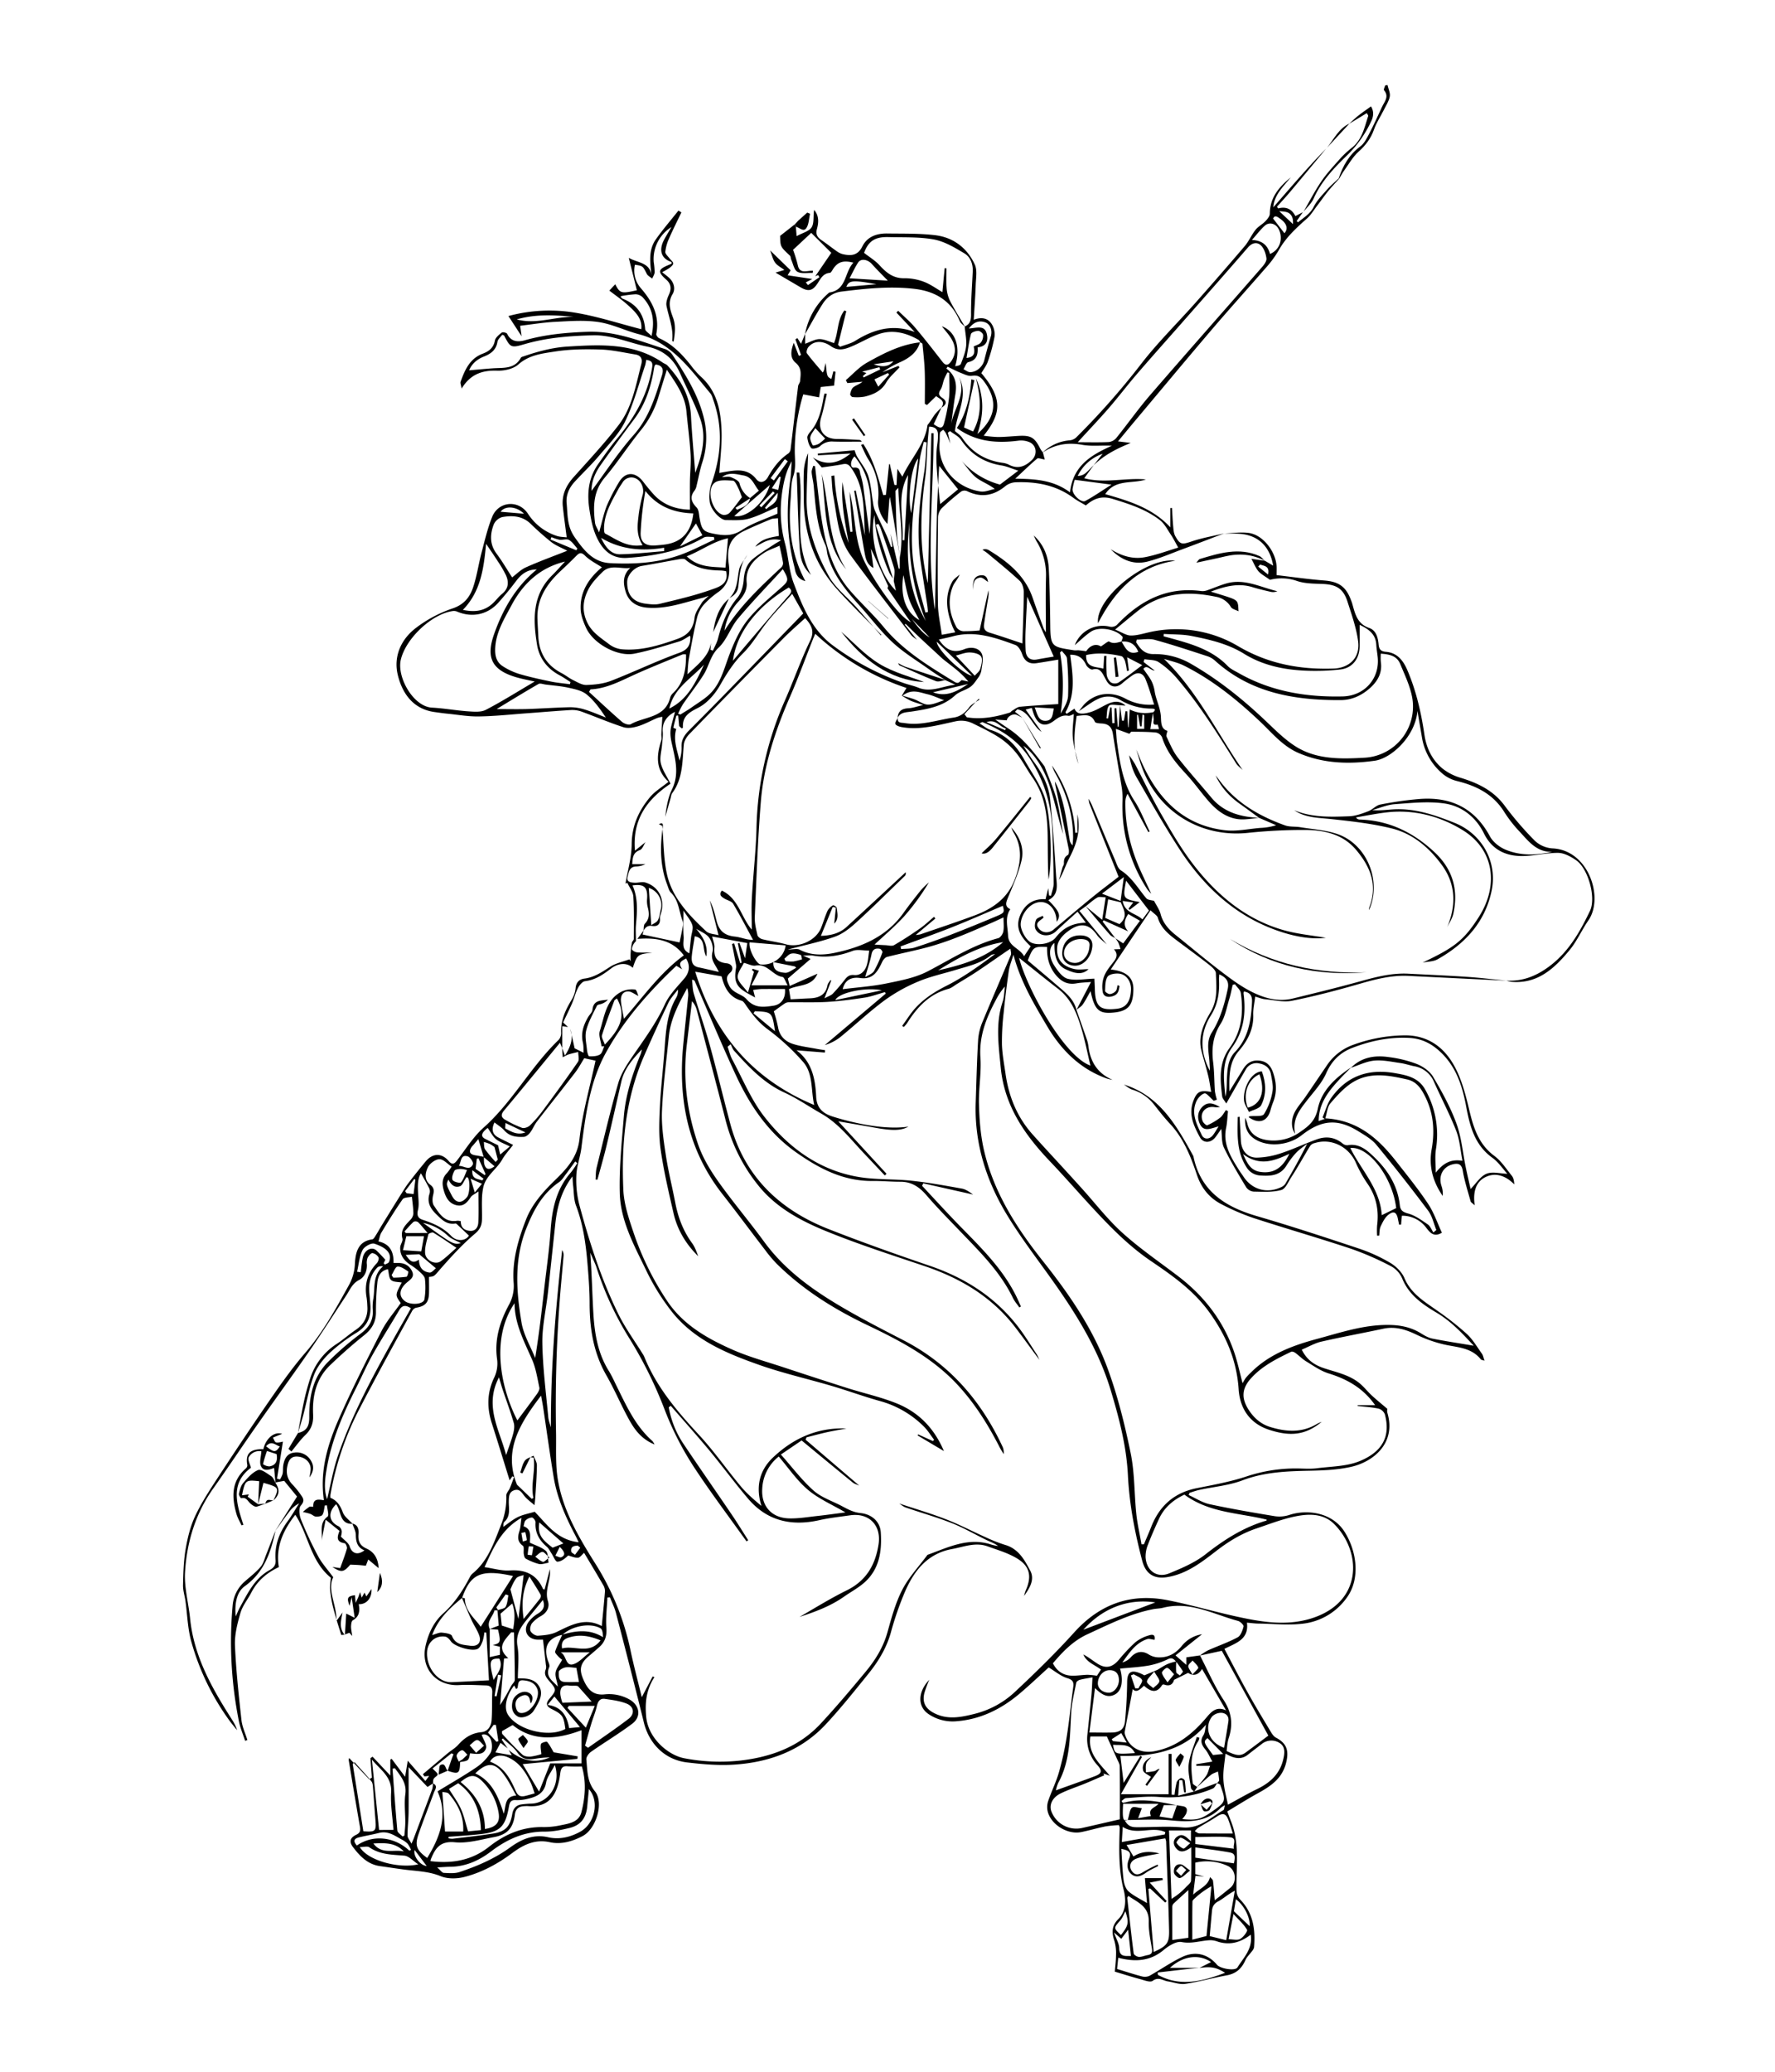 <svg id="帝君袓_影像" data-name="帝君袓 影像" 
    xmlns="http://www.w3.org/2000/svg" viewBox="0 0 1200 1400">
    <defs>
        <style>.cls-1{opacity:1;}</style>
    </defs>
    <g class="cls-1">
        <path d="M628.24,1135.12a81.09,81.09,0,0,0-3.26,8.76c-1.62,6.36.54,10.57,6.29,13.63,9.19,4.88,18.52,2.92,27.78.59a61.34,61.34,0,0,0,27-14.71c13.85-12.93,27.47-26.22,40.16-40.27,17.33-19.19,38.22-26.71,63.34-21.75,15.15,3,30,7.36,45.1,10.72,18.29,4.07,36.79,7.36,55.09.46,31.75-12,30.36-44.64,12.15-62.74-7.16-7.12-16.91-6.95-25.92-5.15s-17.74,5.24-26.52,8.19c-9.87,3.33-18.61,8.6-26.91,15-10.1,7.78-20.26,15.8-33.53,17.91-8.88,1.42-14.47-2.24-16.78-11-5-19-8.74-38.27-9.69-57.85-1-19.89-6-38.8-11.67-57.59-7.91-26.13-21.88-49.21-37.46-71.38-11-15.67-22.86-30.82-32.76-47.17-14-23.14-22-48.43-21-75.94.47-14.16.8-28.33,1.64-42.47a39.31,39.31,0,0,1,3.18-12.39c6.15-14.91,12.66-29.66,18.89-44.54.5-1.21-.14-2.9-.25-4.36-1.13.75-2.26,1.5-3.38,2.26-6.46,4.43-12.86,8.94-19.37,13.27-4.29,2.85-8.74,5.46-13.13,8.16-2,1.21-3.87,2.86-6,3.45-13,3.52-21.28,12.46-28.07,23.32A26.38,26.38,0,0,1,611,694l-1.08-.77c3.08-4.18,5.8-8.69,9.31-12.45,5.81-6.23,12.8-10.67,20.57-14.59,11.66-5.87,22.35-13.65,33-21.55-1,.27-2.14.28-2.86.86-7,5.66-15.54,7.39-23.79,9.91-8.44,2.57-17.18,4.42-25.27,7.83A111.92,111.92,0,0,0,598,676c-10.43,7.72-19.92,16.69-30,24.9a31.72,31.72,0,0,1-10.4,5.32l41.22-34.8c-.17-.32-.35-.63-.53-1-4.59,1.27-9.11,3-13.78,3.71-8.35,1.31-16.78,2.41-25.22,2.9-8.77.5-17.58.16-26.37.26a5.27,5.27,0,0,0-2.64,1c-2.43,1.63-4.78,3.4-7.15,5.11A102.25,102.25,0,0,1,526,694.08c1,6,4.78,9.64,10,11.34s11,2.35,16.51,3.42c1.75.34,3.51.56,5.27.84,0,.53-.09,1.06-.13,1.59l-19.2-1.53c10.5,7.73,12.79,19.45,13.32,31.36.35,7.93,4.88,11.39,11,13.36,12.87,4.14,35.33,9.38,51.41,6.84-4.9,2.8-10.92,2.91-23.38.62-7.79-1.43-15.6-2.71-24.07-4.18l32.63,35.47-1.2,1.11c-4.59-4.87-9.15-9.76-13.76-14.61-9.15-9.63-17.23-20.39-29.09-27.14-8.35-4.75-16.33-10.29-25-14.27-14-6.39-24-17.2-33.94-28.17-1.1-1.21-1.62-3-2.41-4.45l-2.06,1.64c1,2.88,1.7,5.95,3.13,8.62,7,13,12.71,27.13,21.69,38.67,16.19,20.77,37,36.25,63.78,40.73,11.76,2,23.94,1.27,35.85,2.55,11.38,1.23,22.69,3.29,34,5.33,2.74.5,5.22,2.4,7.51,4l-33.69-7.57c-.26.56-.52,1.12-.77,1.68,8.83,9.4,17.51,19,26.54,28.18,14.6,14.88,29.41,29.56,38.27,48.91.67,1.46,1.3,2.94,2,4.4l-1.07.71c-1.49-2.17-3.28-4.19-4.41-6.53-8.45-17.43-22-30.78-35.17-44.49-7.83-8.17-15.82-16.22-23.19-24.79-4.85-5.65-10.15-9.21-17.78-9.14-6.16,0-12.33-.59-18.48-.53-19.84.23-36.23-8.32-51.93-19.38-19.21-13.53-31.55-32.26-41.11-53S478.77,683.91,469.67,663c-.17-.41-.54-.73-1.82-.94.38,3.14.31,6.41,1.2,9.39,3.41,11.46,7.46,22.73,10.64,34.25,4.93,17.8,9.22,35.78,14,53.63,9.49,35.55,33.21,58.15,66.54,71.25,22.59,8.88,45.52,17,68.49,24.83,26,8.91,47.65,23.49,63.35,46.33,3.11,4.52,6,9.16,9,13.76.43.65.68,1.4,1.65,3.44-6-8-10.92-14.9-16.07-21.64-15.83-20.75-37.06-33.46-61.46-41.69-21.9-7.39-44-14.48-65.37-23.12-17.12-6.9-33.79-15.47-46-30a115.92,115.92,0,0,1-23.5-46.42c-6.28-24.51-12.77-49-19.23-73.43a14.28,14.28,0,0,0-3.26-6.07q-1.76,14.7-3.52,29.39c-2.72,22.91.08,45.18,7.52,67,4.27,12.51,11.82,23.08,19.63,33.47,8.22,10.92,16.95,21.46,25,32.49,15.43,21.18,36.56,35.26,58.85,47.89,11.59,6.56,23.44,12.69,35.29,18.77,30.91,15.88,52.41,40.51,67,71.64a9.48,9.48,0,0,1,.92,5.43c-.93-1.61-1.94-3.17-2.79-4.82-7.79-15.17-16.72-29.51-28.42-42.1C630.2,917.3,608.5,906,586.38,895.43c-22.57-10.79-43.53-23.84-61.37-41.53a89.35,89.35,0,0,1-7.72-9.17c-9.65-12.55-19.07-25.27-28.84-37.73-23.24-29.64-30.06-63.58-26.6-100.26,1.06-11.26,2.33-22.51,3.42-33.78a14.87,14.87,0,0,0-.65-5.3c-5.65,10.37-11.25,20.7-12.45,32.67-1.69,16.73-3.89,33.44-4.63,50.22-.44,9.87,1.06,19.91,2.55,29.75,1.63,10.85,4.33,21.53,6.4,32.32,1.91,10,5.36,19.17,11.39,27.43,1.9,2.6,3,5.77,4.15,8.85-8.2-8.08-14-17.59-16.61-28.74-3.32-14.44-6.73-28.91-8.81-43.55-1.37-9.62-.91-19.58-.44-29.35.64-13,2.24-25.87,3.15-38.82.84-11.84,1.65-23.61,7.83-34.22a9,9,0,0,0,1.12-5.53c-2.17,3-4.84,5.68-6.4,8.94q-8.6,18-16.56,36.2c-12.51,28.78-15.23,59.26-13.91,90.06.43,10.07,3.93,20.21,7.21,29.91a196.29,196.29,0,0,0,22,44.68c10.75,16.43,26.9,25.67,44,33.3,11.17,5,23.13,8.22,34.79,12.08q21.78,7.23,43.65,14.19c10.77,3.4,21.9,5.86,32.39,10,15,5.84,25.87,16.44,32.71,32.52L620.34,970l.34-.72,10,4.52.84-.84c-2.23-2.94-4.16-6.18-6.73-8.77a67.09,67.09,0,0,0-30.33-17.55c-10.71-3-21.17-6.85-31.84-10-16.43-4.85-33.23-8.62-49.36-14.31-21.87-7.71-43.56-16.65-58.65-35.42a150.44,150.44,0,0,1-17.89-28.73c-8-16.59-17.27-33.26-17.73-52.12-.41-17.23,1.34-34.55,2.78-51.78,1.21-14.35,5.62-28,11.1-41.31a13,13,0,0,0,1-3.81c-6,6.4-11.77,12.89-13.81,21.74-3.33,14.42-6.54,28.88-10,43.27-1.84,7.7-4.08,15.32-6.15,23l-1.3-.14c.23-2.67.11-5.43.75-8,4.71-19,9.15-38.14,14.59-57,1.88-6.52,5.84-12.63,9.75-18.31,7.83-11.38,16-22.41,21.83-35.13,2.95-6.44,8.38-11.83,13.09-17.35,3.41-4,4.24-8.83,1.16-13.58-2.38,1.62-6.07,2.35-2.51,7.38-1.89-1.13-2.82-1.68-4-2.41-18.56,17.52-35.43,36.61-47.69,58.82-10.88,19.71-13.75,42.24-16.56,64.45-.77,6.13-3.13,12.12-3.37,18.23a67,67,0,0,0,1.95,19.77c6.83,25.4,14.83,50.48,26.47,74.14,4.6,9.36,10.88,17.9,16.39,26.81a11.6,11.6,0,0,1,1,1.74c8.27,20.62,22.3,37.09,37.21,53.16,10.16,11,18.74,23.39,28.35,34.9,4,4.78,8.83,8.87,13.77,13-4-12.59-1.51-23.81,7.55-32.49,13.75-13.18,30.3-20.67,49.9-19.86-4.53.86-9.09,1.62-13.59,2.62s-8.93,2.23-13.4,3.36c-.2.54-.4,1.08-.61,1.62l36.26,31c-1.49-.68-3.2-1.1-4.43-2.1-11.32-9.22-22.57-18.54-34.54-28.41l-14,9.51c7.71,8.69,14.13,17.28,22,24.29,5.16,4.61,12.34,7,18.65,10.26,4.16,2.18,8,4.46,13.12,5,7.28.74,13.25,5.38,13.76,13.07.86,12.88-1,25.44-11.77,34.47-4,3.37-8.73,5.91-13.05,8.94-9.21,6.47-19.57,10.28-30.1,13.71,10.61-6.14,21-12.58,32-18,13.08-6.47,19.25-17.12,21.4-31,2-12.85-6.34-21.52-19.24-19.66-6.92,1-13.9,1.73-20.7,3.26-18.94,4.27-35.46.58-48.31-14.57-9.14-10.77-17.53-22.18-26.55-33.05-8.35-10-17.1-19.77-25.67-29.64l-1.35,1A64.25,64.25,0,0,0,462,975.6c10.66,15.9,21.63,31.58,32.38,47.42,4,5.84,7.65,11.86,11.46,17.8l-1.16.75c-11.47-16.07-23.38-31.85-34.28-48.3a205.71,205.71,0,0,1-20.87-40.21A284.53,284.53,0,0,0,426,905.24a213.62,213.62,0,0,1-22.7-48.67c-.55-1.73-1.36-3.39-2.08-5.08s-1.46-3.28-2.19-4.93c1.09,14,1.33,27.77,2.16,41.49.83,13.54,3.09,26.8,10.56,38.61a84.79,84.79,0,0,1,4.14,8c7,14,13.13,28.52,25.26,39.2a12.71,12.71,0,0,1,1.33,2.25c-9-3.71-13.62-10.24-17.45-17.24-5.27-9.63-9.55-19.82-15-29.33-8.69-15.1-11.39-31.36-11.41-48.45,0-9.12-.69-18.26-1.46-27.35-1.12-13.28-2.93-26.41-7.72-39-1.61-4.23-1.4-9.16-2-13.78-.21-1.7-.25-3.43-.43-6-7.74,10.15-10.4,21-11.62,32.32-1.67,15.55-3.29,31.1-5,46.64-1.26,11.25-3.92,22.49-3.73,33.7.27,16.68,2.45,33.33,4,50,.21,2.35,1.16,4.63,1.77,6.94-.13-40.23,3.17-80.06,7.61-119.83a6.49,6.49,0,0,1,.93,4.28c-.9,10.78-2,21.54-2.76,32.33q-3.12,43.11-2.3,86.34c.21,10.6-.51,21.38,1.16,31.76,3.46,21.47,14.57,40,25.92,58a177.38,177.38,0,0,1,23.42,58.52c2.16,10.13,4.85,20.16,7.47,30.93l7.34-14,1.23.43c-5.46,8.35-6.55,17.08-5.57,27,1.43,14.57,15.1,25.86,25.72,27.82a127.3,127.3,0,0,0,37.27,1.64c21.14-2.35,40.33-9.23,55.1-25.18,10.52-11.35,20.54-23.2,30.41-35.12,6.49-7.84,11.78-16.41,14.59-26.49,2.73-9.75,5.41-19.75,10-28.66,4.41-8.53,11.28-15.8,17.06-23.63,14.08-5.06,27.83-12.24,43.56-6.81a29,29,0,0,0,4.19.82c-2.49-1.87-5.34-2.82-8-4.11-7.78-3.75-15.29-8.18-23.3-11.34-10.19-4-20.79-7-31.16-10.57-1.6-.55-3-1.78-4.42-2.7,10.54,3.51,21.23,6.63,31.57,10.64,9.09,3.52,17.77,8.1,26.69,12.08a103.94,103.94,0,0,0,13.37,5.27c9.08,2.61,13.15,10.21,17,17.46,3.19,6.08-.53,11.83-4.18,17a27.65,27.65,0,0,1,1.12-3.76c4.17-9.27,2.85-16.28-5.83-21.53-6.13-3.71-13.29-5.8-20.12-8.24-8.2-2.92-16,.43-24,1.88-16.18,3-25.15,14.14-31.31,27.91a212.27,212.27,0,0,0-10,28.69c-3,10.54-8.54,19.53-15.26,27.84-9.31,11.53-18.58,23.15-28.68,34-16.65,17.85-38.25,25.69-62.05,27.23-10.53.68-21.27-.26-31.79-1.51-14.9-1.77-25.6-12.54-29.15-27-6.08-24.72-12.46-49.37-18.86-74-.94-3.63-2.69-7-4.07-10.57l-1.71.14c-.3,6.83-1.22,13.71-.7,20.48.43,5.6-1,9.76-5.07,13.27-2.27,2-4.52,3.94-6.81,5.87-5.54,4.66-6.62,8.64-4,15,3.4,8.36,7.5,11.54,14.63,10.85a28,28,0,0,1,16.84,3.42c6.86,3.86,8.23,11.59,2,16.32-9,6.79-18.75,12.6-28,19.08-1.55,1.09-3.3,3.55-3.13,5.18.76,7.41.39,14.9,5.81,21.5,6.21,7.58.87,25.4-8.29,30.21-6.93,3.64-14.46,5.86-22.19,4.18-10-2.19-17.88,1.69-25.38,7.28-9.86,7.34-20.58,13.19-32.43,16.21-5,1.28-11.27,1.4-15.91-.5-7.5-3.09-15.1-3.38-22.8-4.27-6.1-.71-12.17-1.73-18.26-2.56-8.3-1.14-13.57-6.63-18.27-12.82-2.75-3.61-2.08-6.38,2.09-8.34,2.65-1.24,3.05-2.75,2.58-5.43-2.64-15-5.1-30-7.59-45a4.25,4.25,0,0,1,.31-1.45l13.49,14.36,1.86-1.12-1-13.15,1.46-1,12,12.75V1189l.92-.43,9.09,12.09c.58-3.55,1.08-6.61,1.77-10.85,4.54,5.21,8.17,9.4,11.92,13.71l2.54-3.44-3.21.32c-.32-.5-.63-1-1-1.49,5.59-4.72,11.17-9.46,16.79-14.15,2.3-1.91,5-3.41,7-5.61,4.27-4.79,9-8,15.72-8.63,4.34-.38,6.6-4,6.91-8,.48-6.29.19-12.63.46-18.93.13-3.25-1.39-4.6-4.33-4.67-6-.16-12-.57-18-.22-15.46.89-26.21-11.24-22.76-26.48,1.89-8.36,5.49-16.19,12-22,7.72-6.93,13.15-15.36,17.9-24.39a7.66,7.66,0,0,1,1.75-2.4c10.84-8.8,14.73-21.46,19.68-33.78a48.06,48.06,0,0,0,3.25-19.11c0-1.61,1.66-3.18,2.37-4.85,1.05-2.49,1.93-5,2.88-7.57l-1.16-.52c-.74,1.13-1.48,2.26-1.82,2.76-3.95-12.66-7.88-25.59-12-38.44-3.39-10.44-3.32-20.68,1.38-30.65a22,22,0,0,0,2.1-13c-1.83-13.08,1.88-25.09,8-36.47A26.18,26.18,0,0,0,347.27,867c-1.15-15,3-29.22,8.33-42.82,4-10.32,11.41-18.7,19.59-26.67,7.61-7.4,15.14-15.18,16.56-27.75,2-17.75,7.05-35.15,10.86-53L395,715.09c-2,3.15-3.84,6.67-6.23,9.78-8.52,11.09-17.27,22-25.81,33.07-1.76,2.28-2.8,5.11-4.55,7.39-1,1.32-2.76,2.83-4.24,2.91-4.84.23-9.57-.21-13.21-4.33-1.87-2.12-4.42-3.63-6.66-5.41-2.25,4.6-1.43,8,2.44,10.08,3.07,1.62,6.2,3.11,10.15,5.09-2.61,3.45-5.42,6.45-7.39,9.92-3.7,6.5-10.75,10.69-12.67,18.3a42.34,42.34,0,0,0-1,8.86c-.14,4.49.14,9,0,13.49-.13,3.76-1.23,6.49-4.68,9.4-8.13,6.88-15.44,14.83-22.51,22.84-5.05,5.73-4.63,6.09-8.62,6.4,0,3.69.11,7.46,0,11.21-.23,6.21-2.62,8.63-8.71,9.61a4.52,4.52,0,0,0-2.7,2.2c-11.76,21.62-23.7,43.14-35,65a199.46,199.46,0,0,0-20.22,59.25,12,12,0,0,0,0,2c4.56,1.88,6.72,5.32,8.38,9.83,1.1,3,4.33,5.2,6.6,7.76-9.09.36-7.53-8.72-11.12-13.26-5.84,5.61-4.9,11.88,1.68,14.92a4.71,4.71,0,0,1,2.1,3.28,10.2,10.2,0,0,1-.57,3.64c2.43,2.61,5.18,4.3,5.93,6.63,1.53,4.8,5.29,6.26,10,2.71-4.8-1.94-5.78-5.73-5.84-10.41,0-2.58-1.51-5.13-2.34-7.69,4.11.93,4.36,4.13,4.13,7.38-.32,4.45.92,7.49,5.4,9.49,5.27,2.35,7.93,6.86,8.23,13.26l-7-5.86c-1,2.56-1.54,4-1.63,4.22-2.28-.23-3.57-.39-4.87-.48-1.58-.11-3.18-.15-5.66-.26-4.46,5.17-5.94,5.53-12.09,1.57l5.26.78c1.51-4.24,3.26-8.65,4.56-13.2.3-1-.82-3.5-1.54-3.61-5.61-.83-5.15-4-3.6-8,.16-.41-.06-1,0-.44l-9.25-7.48-2.82,14.53c1.08-5.53-2-12.08,4.1-16.6,1.13-.83-.19-5-.39-7.61l-1.45.07c-.48,2.14-.53,4.54-1.61,6.32-.59,1-2.94,1.29-4.45,1.2-1.26-.08-2.41-1.32-3.7-1.79-1.64-.59-3.38-.91-5.08-1.35a48.63,48.63,0,0,1,4.34-3.42c.59-.38,1.61-.06,2.67-.06-.3-5.76,3.63-5,7.21-4.44C216.1,994.3,221.42,976.25,229,959c8.88-20.24,18.91-40,29-59.68,3.45-6.73,8.59-12.59,12.91-18.79-3.82-5.39-3.82-5.39.71-13.84-2.48-.5-5.62-.25-7.21-1.7s-1.43-4.56-2.14-7.32c-4.64.83-6.77,4.43-7.16,9.2a191.34,191.34,0,0,0-.95,19.43c.14,7-2.74,11.83-8.13,16.12-7.91,6.32-15.5,13.08-22.82,20.08-9.45,9-12.13,20.8-11.54,33.32.27,5.63-1.09,9.91-5.17,13.82-3.51,3.37-6.34,7.45-9.48,11.22l-2-1.77,6.44-10.73c5.68-1.35,7.71-4.36,7.63-10.94-.18-13.93,2.66-27,12.8-37.22a197.51,197.51,0,0,1,21.85-18.91c5.45-4.07,8.51-8.65,8.31-15.43a33.4,33.4,0,0,1,.21-7.49c1.51-7.58-.75-16.36,6.74-22.64-1.63-.23-3.08,0-3.88.79-4.59,4.74-6,10.58-5.44,17,.24,2.82.53,5.64.73,8.47.56,8-2.16,14.06-9.24,18.51a115.06,115.06,0,0,0-18.33,13.79c-4.3,4.11-8.39,9.22-10.48,14.69-3.36,8.78-4.94,18.23-7.36,27.37-1.07,4-2.36,8-3.56,12,1.31-7,2.47-14,4-21a156.61,156.61,0,0,1,4.11-15.4,43.71,43.71,0,0,1,18-23.75c4.45-2.91,8.45-6.5,12.87-9.49,5.8-3.92,8.46-9.2,7.92-16.14a52.35,52.35,0,0,0-.45-5.48c-1.67-9,.47-16.77,6.84-23.45.9-.94,1.64-3.16,1.14-4a6,6,0,0,0-4.1-2.85c-1.07,0-2.59,1.85-3.27,3.21a9.36,9.36,0,0,0-.48,4.41c.21,4.59-1.51,8.6-5.36,10.61-4.58,2.38-6.13,6.69-8.63,10.48-8.32,12.61-16.46,25.33-25.05,37.75-11.17,16.14-22.78,32-34,48.07C164.62,976,154.68,991,144.27,1005.69c-12.13,17.07-18,36.38-19.18,56.84-.59,10.29,2.38,20.76,3.42,31.17,2.5,24.81,14.08,45.85,27.07,66.35,1.82,2.87,3.72,5.69,4.71,9.13-1.61-2-3.3-4-4.82-6a167,167,0,0,1-26.08-53.64c-2.51-8.86-2.73-18.36-4-27.57-.51-3.62-1.73-7.24-1.65-10.84.19-8.08.38-16.25,1.74-24.18,1.31-7.65,3.18-15.47,6.45-22.44,4.28-9.12,9.89-17.68,15.43-26.14,11.77-18,23.68-35.84,35.9-53.49,7.3-10.53,14.75-21.05,23.12-30.72,12.11-14,20.76-30,29.65-46a32.21,32.21,0,0,0,3.92-14.58c.47-7.4,2.19-14.8,11.77-16.09.91-.13,1.73-1.75,2.4-2.8,1.42-2.23,2.69-4.57,4.08-6.83q6.75-11,13.56-21.85c1.4-2.24,2.78-4.51,4.39-6.59,3.83-5,7.7-9.89,11.73-14.69,4.7-5.61,10.79-5.66,15.48-.14,2.1,2.48,3.58,2.2,5.47-.24,5.87-7.54,11-16,18-22.25,19.72-17.54,32-41.31,50.89-59.44a7.08,7.08,0,0,0,1.64-4.91c-.33-8.23,2.91-15.18,7-22a18.59,18.59,0,0,0,2.76-7.75c.32-4.1,2.34-6.25,6-6.72,6.72-.84,11.93-4.48,17.43-8,3.8-2.45,8.59-3.37,12.94-5l.84,1.24c0-1.75-.11-3.5,0-5.24a69.71,69.71,0,0,1,.86-7.22c.16-.92,1.32-1.73,1.32-2.6,0-9.56.26-19.15-.35-28.68-.2-3.16-2.66-6.17-4.08-9.24l-1.21.58c1.49-8.86,4.13-17.71,4.19-26.58.08-12.5,4.75-22.72,12.35-31.82,3.32-4,8.06-6.77,12.54-10.42-8.95-8.3-8.14-17.89-4.91-27.9.43-1.34,0-2.94.08-4.42.17-3.7.41-7.4.65-11.58a18.21,18.21,0,0,0-3.46.8c-4.3,1.81-8.41,4.17-12.84,5.51-3.17,1-7.06,1.65-10.05.68-9.74-3.16-19.17-7.24-28.8-10.71a18.91,18.91,0,0,0-7.31-.83c-9.61.58-19.2,1.43-28.81,2.12-10.93.8-21.86,2-32.8,2.16-7.07.13-14.17-1.16-21.25-1.86-2.66-.26-5.3-.64-7.94-1-14.83-1.78-22.31-12.15-25.51-24.85-3.14-12.49,1.87-24.15,12-31.95a86.51,86.51,0,0,1,24.92-13.3c8-2.67,11.86-7.86,14.09-14.73,2.45-7.53,3.57-15.49,5.6-23.18,2.1-8,4-16.15,7.06-23.83,4.25-10.75,17.88-12,24.32-2.18a36.6,36.6,0,0,0,19.38,14.88c2.21.77,4.7.72,6.75,1-.94-7.4-1.89-14.07-2.61-20.77-.85-7.8,2.12-14.16,7.3-19.94,10.32-11.51,20.9-22.86,30.33-35.08,9.24-12,11.71-27,15.44-41.3.94-3.6-.41-5.92-4.07-6.51-7.82-1.26-15.64-3.09-23.51-3.34-10.29-.32-20.76-.22-30.9,1.37-8.5,1.33-17.38,2.25-24.68,8.75-3.4,3-9.52,4.35-14.33,4.18-10-.34-18,2.27-24,12.08-.37-2.27-1-3.61-.69-4.59,2.84-7.95,6.19-15.66,14.88-18.95,4.36-1.66,7.35-3.94,8.32-8.94.39-2,2.78-3.92,4.65-5.38.64-.5,3.26.12,3.62.88,2.65,5.55,7.51,5.62,12.05,4.33,13.92-3.94,28.11-5.21,42.46-5.71,18.48-.64,35.24,6.24,52.32,11.7a10.39,10.39,0,0,1,5,4c8.66,13.06,17,26.28,20.94,41.74a54.79,54.79,0,0,1-.9,31c-1.61,5-2.52,10.3-3.8,15.45a8.43,8.43,0,0,1-1.23,3.21C466.36,335.45,467,338.9,471,343c1.48,1.56,1.51,4.61,1.94,7,1.46,8.34,2.58,9.43,11,10.93,6.24,1.1,11.73,1.15,17.7-2.79,7.1-4.68,15.55-7.3,24-11.05v-4.56c-6.53,2.75-12.8,6.1-19.48,8-4.82,1.35-10.19.92-15.32.94-3.93,0-10.55-7.21-11.07-12.65a28.23,28.23,0,0,1,1.11-11.69c6.82-19.21,8.18-38.4,1-57.8a10.67,10.67,0,0,0-1.38-3.19c-13.75-16.41-26.08-34.45-48.68-40.32-9.16-2.38-17.91-6.81-27.17-8.19-9.56-1.43-19.53-.63-29.28-.15-7.92.39-15.79,1.73-23.74,2.66.31,2.13.68,4.67,1,7.09l-8.9-13.66a105.66,105.66,0,0,1,44.9-2.3c15.13,2.47,29.87,7.34,44.92,11.2.86-7.09-4-11.65-8.74-16-4-3.66-8.5-6.71-12.88-10.1l4-4.27c3.24,6.21,4.08,6.42,14.62,4.05q-2.73-10.94-5.47-21.93c6,3.58,14.62,2.93,15.41,12.46-.89-9.05-2.34-17.54,2.89-24.91,4.76-6.72,10.16-13,15.28-19.45l2,1.21c-2.82,5.91-5.79,11.75-8.4,17.75a28.73,28.73,0,0,0-2.47,8.92c-.11,1.39,1.79,3,2.85,4.4.84,1.16,2.36,2.18,2.49,3.38.1.91-1.37,2.19-2.4,3a48.26,48.26,0,0,1-5.07,2.94c2.06,1.69,3.7,2.81,5.07,4.19,3,3,4,7.24,2,10.59-3.51,5.77-1.59,10.9.34,16.16s1.19,10.51.39,15.92a8.58,8.58,0,0,1-1.06-.31c1.07-8.29-2.19-15.85-3.8-23.72-.5-2.41.6-5.42,1.7-7.83,1.77-3.9,1.32-7.1-1.81-9.89-6.08-5.39-5.78-7,1.94-10.14.59-.24,1.15-.56,1.69-.83-.13-.5-.14-1-.3-1.07-6.67-2.18-8.6-7.76-5-14.71,1.44-2.75,3.11-5.38,5.13-8.85a25.42,25.42,0,0,0-12,23.64,49.59,49.59,0,0,1,.63,6.94c-.08,1.44-1.09,2.84-1.67,4.25-1.26-1.06-3-1.88-3.67-3.23-2.67-5.26-2.55-5.32-8-6.13a18,18,0,0,0,4,15.85c7.77,8.94,12.82,18.59,10.45,30.93-.16.83,1,2.46,1.94,2.87,9,4,15.47,10.81,21.43,18.32a58.28,58.28,0,0,0,6.59,7.5C485,264.46,487.44,278,487.84,292c.25,9-.95,18.06-1.53,27.59.6-.1,2.11-.39,3.63-.65,7.78-1.32,15.4-2.68,21.37,4.85,2.7,3.41,6.12,1.7,7.81-1.31,3.56-6.38,7.79-12,13.9-16.09a4.44,4.44,0,0,0,1.48-2.9c1.72-14.17,3.33-28.35,5.06-42.53.15-1.21,1.26-2.31,1.36-3.51.37-4.38,1.32-8.67-3-12.28s-3-8.71-1.32-13.52l3.46,8.81,1.51-.54q-1.92-5.31-3.83-10.6l1.33-.83,2.48,3.84c1.08-2.62,1.93-4.67,2.77-6.73v6.68c3.59-1.23,6.64-3.11,9.71-3.12,3.27,0,6.54,1.71,9.81,2.67,3-7.15,2.1-15.69,7-22l1.3.46L566.56,233l1.38,1.33c3.43-1.3,7.18-2.1,10.23-4,12.47-7.79,25.34-11.55,40.22-6L606,211.2l1.24-1.18c3.83,3.76,8,7.27,11.43,11.35,6.39,7.53,12.45,15.35,18.51,23.15,2.31,3,4.11,2.14,5.84-.33,3.45-4.92,3.21-10.11.3-15.05-1.81-3.08-4.32-5.74-6.58-8.67,9.41,3.53,12.87,14.19,9,27,1.53-.17,3.49-.59,3.88-1.6,1.52-4,3.18-8.08,3.56-12.25s-.64-8.69-1-13c3.72-1.59,4.35-4.29,4.31-8.27-.08-9.64.69-19.29,1.13-28.93.23-5-1.54-9.75-5.6-12.18-6.43-3.86-13.29-8-20.47-9.38-10-1.87-20.56-1.37-30.88-1.65-9.39-.25-13.6,2.87-16.52,10.66,3.74,2.93,7.54,5.19,10.39,8.31,4.64,5.09,9.37,9,16.88,8.85a36.5,36.5,0,0,1,13.18,2.38c4.45,1.68,8.43,4.63,12.52,7,.49-5.28,1-10.74,1.52-16.21l1.23.14c0,4.37-.27,8.76.09,13.1a23.8,23.8,0,0,0,2.23,8.75c3.1,6,6.73,11.75,10.15,17.6-1.18-1.26-2.85-2.31-3.48-3.81-5.65-13.5-16.17-20-30.27-21.74-16.69-2-33.21-.26-49.75,1.8-5.8.72-9.92,3.92-12.83,8.54-4.17,6.6-7.86,13.49-11.76,20.25a47.93,47.93,0,0,1,15.74-27.61c.25-.22.51-.54.8-.58,11.74-1.8,10-13.71,16.17-20.14-7.07-1.83-10.81-.43-14,4.69-.52.83-1.2,2.13-1.88,2.19-4.72.36-6.29,4-8.48,7.3-3.29,5-6.28,5.45-11.36,2.47l-16.94-9.93,6-1.8c-2.1-1.59-4.71-2.86-6.25-4.92s-2.12-5-3.4-8.28l13.84,13.44-2,3.37,16.7,2.52-4.42,2.26,1.46,1.84,7.74-5.32c-.3-.5-.61-1-.91-1.48l-1.9.88L562,170.85l-13.56-13.49-12.29,11.47a89.75,89.75,0,0,1,3.19,10.32c1.33,6.51,6.51,3.43,10.31,3.84l-.27,1.48c-3.49-.17-7.59.7-10.3-.84-2.25-1.29-2.91-5.41-4.22-8.3-.36-.82-.24-2-.81-2.55-6.46-6.06-6.49-6-6.65-13.39l9.82-7.7.83,1.53c.15,1.91.31,3.81.52,6.36,4-2.23,8.55-3.29,10.18-6.07,1.79-3,.88-7.68,1.68-11.65,3.3,3.89,3.07,8.49,1.89,12.76-1.07,3.9.37,5.86,3.26,7.81,3.54,2.4,6.89,5.1,10.41,7.55a11.39,11.39,0,0,0,3.91,1.8c5.51,1.22,10.06.93,13.11-5.28,3.23-6.56,9.69-8.81,16.72-8.72,10.81.15,21.7-.11,32.4,1.15,12.32,1.44,21.69,8.58,26.88,19.8,1.78,3.84.78,9.1.63,13.69-.25,7.62-.84,15.23-1.34,23.68,5.26-2.06,9.78-1.21,12.41,3.34a13.29,13.29,0,0,1,1.62,8.25,111.57,111.57,0,0,1-4.52,16.69c-.94,2.75-2.87,5.16-4.37,7.76,14.91,17.6,13.26,27.55,1.59,42.29a91.19,91.19,0,0,0,9.47.88c4.65,0,9.3-.48,14-.75,8.44-.48,11,1,14.81,8.72a17.44,17.44,0,0,0,1.73,2.41c.4,1.48.79,2.95,1.28,4.84-2.26-.32-4.39-1.27-5.16-.62-4.9,4.15-9.5,8.64-14.78,13.56,13.37.18,25.75.83,37,9.24,2-18.06,14.44-25.32,28.31-31.49-6.79-.4-13.54.53-19.92-.62-9.9-1.77-18.68-.39-26.9,5.24a29.64,29.64,0,0,1,18.24-8.28,7.44,7.44,0,0,0,4.3-1.8A502.33,502.33,0,0,0,771,246.53c11.5-15,25.16-28.32,37.73-42.51q16.54-18.66,32.72-37.64c2.85-3.35,4.61-7.61,7.35-11.07,1.8-2.27,4.64-3.69,6.67-5.82,1.36-1.41,3-3.38,3-5.11.07-11,6.34-18.15,14.17-24.5-5.24,6.31-11.34,12.15-11.8,20.21,11.48-13.14,23.09-26.84,35.71-39.67-8.11,9.76-16.2,19.54-24.37,29.26-2.86,3.4-5.9,6.65-8.87,10l.79,1.17c5.34-1.44,9.22.36,11.66,5.18l5.06-2.66-4.21,6,.93.87c3.79-3.23,8.13-5.52,10.66-10.57,2.09-4.16,5.55-7.68,8.68-11.23,2.51-2.85,5.45-5.32,8.2-7.95l.28.25c-2.52,2.83-5.14,5.56-7.52,8.5-2.67,3.3-5.09,6.81-7.68,10.18-2.15,2.82-4,6-6.66,8.3-7.23,6.43-14.28,12.85-19.07,21.52a74.28,74.28,0,0,1-9.2,12.36c-12,13.83-24.28,27.38-36.15,41.3-17.26,20.23-34.25,40.68-51.34,61-3.83,4.56-7.6,9.16-11.9,14.35l8.61,1.08c-9.35,3.76-18,8.14-25.16,15.18l6.14-7.84A29,29,0,0,0,728.6,321.6a8.48,8.48,0,0,0,4.83-1.51c2.17-1.73,4-3.83,6-5.77L733,323.17c14,3.72,28-.51,41.72.82-9.16,3.16-20.73-.48-27.51,9.92,16,4.63,31.84,9.29,44,22.43v-13l1.12-.07c.26,4.1.41,8.21.8,12.29.22,2.27.35,4.77,1.4,6.68,3.29,6,4.66,5.79,11.07,3.64,7.15-2.4,14.68-3.68,22-5.45-9.42,3.59-18.81,7.23-28.25,10.74-7.79,2.9-15.48,6.25-23.5,8.29-9.71,2.47-18-1.21-25-8.34,7.08,4.42,14.84,6.94,23,5.43,7.93-1.47,15.59-4.4,22.7-6.5-2-3.61-3.37-6.3-5-8.76-2.3-3.41-4.27-7.39-7.39-9.81-9.47-7.32-20.71-10.91-32.07-14.38-7.16-2.19-12.51-.36-18,4.45-2.73-1.64-5.73-3.12-8.37-5.08-11.71-8.67-25.09-11.11-39.21-10.56a12.19,12.19,0,0,0-6.8,2.57c-8,6.61-16.5,8-26,3.37a4.43,4.43,0,0,0-3.91.29,161.17,161.17,0,0,0-13.22,11.39,9.45,9.45,0,0,0-2.4,6.05c-.2,19.66-.39,39.32-.07,59,.11,6.7,1.67,13.38,2.6,20.38l9.09-1.66c-.8-1.71-1.59-3.16-2.16-4.68-3.67-9.83-5.17-19.73.09-29.45,1.07-2,3.33-3.31,5-4.94-1.12,3.17-3.44,5.29-4.51,7.91-3.9,9.62-2.28,19,2.5,27.86a6.13,6.13,0,0,0,4.44,2.55,107.55,107.55,0,0,0,11.11-.52c2.07-9.44,4-18.27,5.94-27.11.45,2.79-.18,5.34-.61,7.93-.85,5.05-1.66,10.11-2.35,15.18-.39,2.85.81,4.6,3.76,5.5,7,2.12,13.87,4.52,22.17,7.27.37-11.94.9-23.37.93-34.8,0-2.56-1-5.9-2.81-7.56-7-6.54-14.54-12.56-21.91-18.74a35.64,35.64,0,0,0-3.22-2.18,4.73,4.73,0,0,1,4.17.17c13.05,7.88,24.57,17.18,29.8,32.3,2.39,6.93,4.9,13.81,7.42,20.68a14,14,0,0,0,1.52,2.57c0-12.34-.24-24.82.08-37.28a43.17,43.17,0,0,0-6.43-24.23,39.94,39.94,0,0,1-1.83-3.85c6.64,6.08,9.7,13.77,10.13,22.24.65,12.8.84,25.62,1,38.43.13,14.78,1.37,14.56,16,16.88,1,.15,2,0,3,0,1.6.14,3.19.37,5.3.63,2.65-4,6.6-5.34,9.94-3.24,2.56-1.57,4.87-3.73,5.59-3.29,3,1.83,5.59.6,8.36,0,2.58,4.25,4.58,9.45,11.31,6.94-2.07-5.18-5.84-7.52-11.41-6.84.28-1.13,1.2-2.79.76-3.32-4.27-5.12-15.72-7.18-21.26-3.51-4,2.64-7.43,6.12-11,9.14a20.18,20.18,0,0,1,23.75-12.44,5.6,5.6,0,0,0,4.58-1.09c15.47-16.34,33.54-26,56.82-23.05a9,9,0,0,0,3.87-.3c4.66-1.56,9.17-3.63,13.9-4.91,12.06-3.27,22.76,2.74,34,5.37a7.4,7.4,0,0,1-4.65.37c-4.05-.94-8.11-1.88-12.08-3.1-9.42-2.91-18.2-.78-28.24,3,5.34,1.67,9.43,2.82,13.42,4.25,1.64.59,3.71,1.46,4.41,2.81.92,1.76.68,4.12.94,6.23-1.78-.95-4.33-1.44-5.21-2.92A14.53,14.53,0,0,0,822,403.27c-19-4-37.14-2.91-53.07,9.81-4.7,3.76-9.31,7.64-15.07,12.37,4.5,1.8,7.43,3.88,10.41,4,4.06.1,8.19-1.2,12.25-2.11a82,82,0,0,1,60.74,9.45c20.16,11.8,41.45,15.75,64.14,15,11.08-.36,18.22-7.56,16.77-18.46-1.22-9.09-4.38-18-7.2-26.78s-7.45-11.56-16.82-11.94c-5.79-.23-11.88-.18-17.26-2a31.76,31.76,0,0,0-18.33-.79c-3.37-2.44-6-3.75-7.81-5.83-1.93-2.27-3-5.25-4.75-8.37l9.26,1.34h-.09l5.55,3.27c-2-12-9-19.45-19.85-21.19-4.37-.7-8.9-.37-13.36-.51,5.61-.19,11.32-1.13,16.8-.38,9.41,1.29,18.06,12.26,18.73,22.49.12,1.81,0,3.63,0,6,10.91,1.26,21.53,2.8,32.2,3.63,9.61.75,14.56,3.92,18,13,.36.93.75,1.86,1,2.82,1.9,6.74,3.32,13.48,11.41,16.25,4.66,1.6,5.94,6.44,6.36,11.11.27,3,1.25,4.71,4.78,5,7.72.58,11.81,5.76,14.67,12.44,6,14,9.34,28.69,11.55,43.7,1.34,9.07,5.23,17,12.26,22.8a35.8,35.8,0,0,0,12.14,6.19c11.69,3.57,22.13,8.54,29.75,18.77a221.38,221.38,0,0,0,20.44,23.77,19.34,19.34,0,0,0,11.87,5.18c24.45,1,35,33.2,24.42,48.58-4.53,6.56-7.77,14.11-12.81,20.2-10.13,12.25-21.54,23-39.39,21.38a24.56,24.56,0,0,1-3.32-.78c10.2.55,19-2.57,27.46-8.51,14-9.81,22-23.84,29.07-38.6,4.31-9-1.22-28.61-9.33-34.24-3.56-2.47-8.07-4.94-12.17-5-8.6-.07-17.25,2.4-25.82,2.12-10.61-.34-19.23-4.81-24.38-15.32-5.42-11-15-18.58-27-20.23-10.84-1.5-22.14-.28-33.18.52-5.17.38-10.22,2.59-15.32,4,4.89.48,9.49-.18,14.12-.47,14.69-.9,28.17,3.76,41.56,9.11,18.34,7.31,29,26,25.14,45.41-4.36,21.62-18,36.28-36.62,46.77-2.89,1.62-6.74,1.54-10.15,2.24,21.06-10,27.7-14.62,38.09-30.93,13.43-21.1,10.47-45.4-11-58.6-15.22-9.37-32.75-14.08-51.19-12-7,.78-13.93,2.24-20.89,3.39a2.9,2.9,0,0,0,2.46,1.48c19.8.57,36.22,8.64,50.54,22,12.41,11.58,16.35,25.5,12.76,41.72-.71,3.22-2.8,6.14-4.25,9.21,6.46-15.1,5.94-29.67-3.85-42.7C966,572.66,955,563.31,941,559.84c-13.3-3.31-27.11-4.83-40.78-6.32-8.76-.95-17.6-.77-25.26-6,12,5,24.65,4.55,37.2,4.08,4.31-.16,8.66-1.81,12.78-3.35,2.91-1.08,5.28-4,8.2-4.57A245,245,0,0,1,958.75,540c21.42-1.91,38,5.56,48.53,25.19,2,3.74,6.24,7.1,10.23,8.83,10.19,4.39,21,4,31.9,1.6-11,.39-16.51-7.85-22.84-14.46a87.41,87.41,0,0,1-10-13.09C1009.12,536.5,998,531,985.14,527.82a24.27,24.27,0,0,1-9.66-4.77A40.73,40.73,0,0,1,961.27,498c-1-5.88-2-11.74-3-17.61-1.44,17.31-17.74,32.11-28.78,33.66-17.56,2.48-35.19,2-52-5.39-10.56-4.68-17.6-13.49-25.68-21.13-15.66-14.8-32.35-28.29-51.78-37.92-4.1-2-8.74-2.95-13.13-4.37,22.69,22,35.9,50,53.21,75.09-1.49-1.48-3.33-2.75-4.43-4.48C823.25,496,810.85,476,795.5,458.19a59.37,59.37,0,0,0-12.25-10.79c-2.52-1.65-6.31-1.35-9.52-1.94-.21.63-.41,1.26-.61,1.88l7.55,5.81c-3-.06-5.2-4.34-7.68-1.15,2.12,3.12,4.12,5.55,5.52,8.28a24.16,24.16,0,0,1,2.14,7.12c.9,5.44,3.55,10.36,4.11,16,.39,3.93-.41,9.06,4.48,10.47-.26,1.48-1,3-.6,3.92,2.29,4.78,4.31,9.86,7.52,14,7.25,9.31,15.2,18.08,22.76,27.16,8.47,10.17,19.94,13.12,32.43,13.73-4.73.35-9.54,1.43-14.16.88-8.31-1-14.72-6-20.07-12.12s-9.87-12.6-15.3-18.44c-6.88-7.39-13.17-15-16.23-24.83a5.76,5.76,0,0,0-4.11-3.16c-5.46-.52-11-.49-16.46-.55-.5,0-1,.91-1.5,1.39l-9.14-3.32c.37,4.27.47,6.92.84,9.53,1.93,13.62,3.89,27.13,11.74,39.12,4.19,6.39,6.89,13.76,10.26,20.68l-.88.44-14.05-25.86a11.28,11.28,0,0,0-1.49,5.86c-.13,16.58,3.89,32.22,10.79,47.2,2.22,4.81,4.48,9.61,6.73,14.42a23,23,0,0,1-2.64-2.87,102.06,102.06,0,0,1-16.83-59.4,50.92,50.92,0,0,0-.38-8.91c-2-12.3-4.19-24.54-6.09-36.84-.7-4.52-2.93-6.78-7.66-7-1.56-.08-4.1-.25-4.5-1.13-2.65-5.95-7.42-4.3-12.34-4-1.64,10.94-2.68,21.72,1.13,32.39-1.29-5.82-3.15-11.59-3.71-17.48-.51-5.36.39-10.85.66-16.13-1.34.44-2.65,1.35-3.75,1.14-4-.73-6.77,1.2-9.7,3.41-5.84,4.4-10.42,3.05-13.3-3.72-.64-1.5-1.05-3.09-1.68-5l-4.14,1.14,10.79,15.06c-6.46-4.17-8-13.6-16.43-15.27L686.19,481l5,4c-1.28-.64-2.54-1.31-3.83-1.92-2.41-1.14-6.3,1-6.73,3.69l-7.81-.52c3.86,2.64,6.43,4.45,9.05,6.17,10,6.59,17.15,16,24.26,25.39,2.74,7.31,6,14.47,8.07,22,2.13,7.8,3.09,15.91,4.56,23.89-3.39-10.7-5.57-21.63-9-32.18-4.13-12.86-11.29-23.12-17.91-27.51,2.56,3.92,4.65,7.51,7.11,10.82,5.67,7.62,10,16,11,25.37,1.76,17,2.92,34.1,4,51.18.39,6.18,2.29,13.1-5.23,16.9,7.69,7.76,8.62,10.34,5.63,14.67-.14-9-6.25-15-13.39-13-5.53,1.5-10.46,7.9-10.91,14.18-.31,4.28,3.59,11.26,7.21,12.9,4.67,2.12,13.12.8,16.54-3.6,5.08-6.54,11.49-9.72,20.28-9.89-2-2.71-3.67-4.88-5.62-7.47-5,4.58-9.91,8.84-14.6,13.29-4.13,3.91-11.06,3.57-13.71-1.31-.91-1.67-.55-4.56.27-6.44.57-1.32,2.9-1.86,4.45-2.75.21.39.43.77.65,1.16-2.08,2.18-6.62,3.53-3,7.7,2.54,3,6.8,2.93,9.78.41,8.9-7.5,17.81-15,26.83-22.35,5.88-4.79,12-9.33,17.09-13.3-6.8-17-13.33-33.36-19.81-49.71a13,13,0,0,1-.4-3c.75,1.47,1.59,2.9,2.23,4.41,5.23,12.38,10.38,24.78,15.65,37.14,1,2.42,1.92,5.58,3.87,6.83,7.52,4.81,11.71,12.38,17.21,18.88,1,1.2,3.46,1.2,5.25,1.75,1.51,3,3.58,5.75,4.4,8.89,1.63,6.21,5.52,10.46,10.3,14.28,10.13,8.09,20,16.46,30.35,24.34,6.54,5,13.24,10,20.53,13.73,8.62,4.38,18,7.2,28,4.78,15.49-3.78,31-7.56,46.35-11.82,10.48-2.9,20.9-5.55,31.89-5,13.28.7,26.58,1.25,39.86,2.14,8.92.61,17.81,1.71,26.71,2.59q-33.15-1.61-66.31-3.24c-11.51-.59-22.36,2.24-33.31,5.41-15,4.33-30.16,8.3-45.45,11.38-5.77,1.17-12.14-.44-18.21-1-2.24-.22-4.42-1.16-6.74-1.81-.52,4.41-1.47,8.37-1.34,12.3.32,9.67-3.77,17.47-9.76,24.45-6.66,7.76-6.53,16.86-6.36,27.3,3.48-5.64,6.34-10.24,9.16-14.86,2.56-4.17,5.94-6.47,11.15-5.91s7.72,3.75,9.2,8c2.22,6.42,2.74,13,.26,19.55a57.1,57.1,0,0,0-1.92,5.66c-2,7.92-7.85,9.91-14.83,5,.23-.22.44-.58.69-.61,3.33-.43,8.44.39,9.66-1.42a41.53,41.53,0,0,0,5.72-15.13c.72-3.75-.32-7.93-1-11.83-.77-4.2-3.67-6.55-7.86-7.31a8.24,8.24,0,0,0-9.28,4.3c-4.18,7.17-8.27,14.39-13.07,22.77-1.16-2-2.57-3.36-2.76-4.88-1.4-11.32-2.37-22.67,5-32.67,8.23-11.23,9.49-23.92,7.6-37.13-.31-2.13-2.63-4-4-5.94l-1.51.45c-.73,3.12-1.29,6.3-2.24,9.36-1.76,5.7-2.75,12-5.85,16.86-5.29,8.34-6.27,16.85-5.09,26.23.8,6.43.7,13,1.17,19.43a37.51,37.51,0,0,0,1.35,5.66l-2.09.78c-2.53-2.11-5-5.43-6.35-5-2.29.68-4.62,3.4-5.63,5.82-3.36,8.07.52,15.32,3.85,22.34,1.5,3.14,5.12,3,7.38.27,1.32-1.61,2.31-3.48,4-6.12-5.23,1.32-10.06,4.06-12.71-1.71-1.82-4-1.6-8.2,1.78-11.57,3.81-3.8,7.83-2.12,11.9.24-.81,0-1.63.15-2.45.14s-1.65-.22-2.48-.24c-5.63-.16-9,4.59-6.74,9.76.51,1.17,2.52,2.89,3,2.64a43,43,0,0,0,8.66-5.1c1.68-1.3,2.71-3.43,4-5.2l1.38.79c-.41,3.78-.51,7.61-1.27,11.31-2.31,11.27,3.43,19.95,8.9,28.74.88,1.42,1.93,2.72,2.83,4.12,5.77,8.9,16.09,11.75,25.77,7a6.15,6.15,0,0,0,2.57-2.21c5.05-8.69,10-17.45,14.73-27-2.53,2-5.32,3.84-7.53,6.18a57.37,57.37,0,0,0-6.58,8.75c-4.26,6.78-10.82,7-17.64,6.52a11.57,11.57,0,0,1-9.37-5.75c-6.76-10.61-6-22.19-5.82-33.75l1.28-.16.84,16.2c.35,6.49,4.18,11.4,10.68,11.41a54.94,54.94,0,0,0,16.85-3.11c8.18-2.68,16-6.49,24.11-9.35,6-2.1,11.81-1.39,17,2.79a5,5,0,0,0,3.47,1.3c5.88-1.13,10.66,1.43,14.66,4.92,10.8,9.42,19,20.6,20.66,35.39.42,3.73,2,4.82,5.7,5.84,4.72,1.3,9,4.46,13.18,7.31,1.72,1.17,2.58,3.6,3.83,5.46l2-1.66c-1.78-4.36-2.75-9.33-5.49-13q-17-22.69-35.1-44.62c-3.19-3.85-8-6.53-12.35-9.23-13.89-8.55-24.79-7.63-38.17,2.86-8.58,6.72-21.78,8.06-30.59,3.15-5.84-3.26-8.09-8.38-7.49-15a24.26,24.26,0,0,1,1.32,3.53c1.55,7.3,6.92,10.61,13.47,11.56a30.61,30.61,0,0,0,22.26-5.44c5.82-4,10.29-7.51,12-15.74,2.55-12.33,12-21.05,22.57-27.94-2.54,2.58-5.13,5.1-7.59,7.75-7.42,8-14.32,16.28-14.4,28.5l4.12-1.43-1.49-1c1.92-4.43,3.15-9.36,5.88-13.21,10.52-14.82,25.12-19.85,42.85-16.77,8.17,1.43,16.06,2.92,20.63,11.09a61.59,61.59,0,0,1,7.29,40.42c-.77,5.15-.12,10.51-.12,15.77,4.8-6,9.77-9.39,18.08-8-1.43-7.19-1.85-14.16-4.27-20.34-4.4-11.24-10.08-22-15-33A17.62,17.62,0,0,0,956,720.48c-3.1-.62-6.12-1.69-9.23-2.12-5.86-.81-11.84-2.19-17.63-1.66-5.37.49-10.55,3.14-15.81,4.84,7.22-7.22,16.24-8.58,25.73-7.18A81.16,81.16,0,0,1,957.87,719c4.22,1.73,8.79,4.87,11,8.66,6,10.12,11.75,20.59,15.77,31.58,3.42,9.37,4.25,19.67,6.28,29.55,1,4.85,2.16,9.68,3.28,14.68,3.82-3.86,6.65-8.6,10.73-10.28s9.2-.1,14.13,0c-3.07-3.34-6-7.86-10.13-10.81-11.93-8.61-15.19-21.16-17.69-34.53-2.46-13.15-6.32-25.83-16.2-35.79C969,706,962.2,702,953.3,701.4c-13.61-.82-26.57,1.88-39.08,6.71-8.14,3.13-13.9,8.68-17.66,17.19-3.1,7-8.76,12.87-13.52,19.06s-9.49,12.22-7.46,21.81c-3.13-4.46-2.72-10.76.55-16.07,1.92-3.11,4.35-5.89,6.44-8.9,4.8-7,9.53-14,14.3-21a36,36,0,0,1,17.24-13.89,104.43,104.43,0,0,1,34.64-6.66c16.43-.41,27.8,8,34.94,21.59,4.58,8.67,7.17,18.57,9.46,28.21,2.9,12.23,6.27,23.62,17.12,31.66,4.7,3.48,8.07,8.8,11.83,13.46,1.1,1.36,1.48,3.32,1.65,5.8-5.73-5.88-12.67-8.3-19.48-4.95s-8.52,10.43-7.28,19.08c-1.59-1.49-2.57-2-2.76-2.66-1.91-6.89-4.15-13.73-5.32-20.75-.77-4.57-3.18-5.12-6.53-4.35-6.93,1.6-10.11,7.91-7.84,14.72a16.19,16.19,0,0,1,.81,6.71c-6.65-9.59-9.53-20.09-7.47-31.55,2.45-13.61,1-26.54-6-38.61-2.39-4.12-5.48-7.42-10.5-8.55-12.5-2.83-25.2-5.27-36.82,1.89-5.79,3.56-10.63,9-15.11,14.19-2.09,2.45-2.31,6.51-3.48,10.18,22.29,1.26,36.13,14,48.21,29.43,7.29,9.29,14.75,18.5,21.28,28.32,4,6,6.31,13.05,9.35,19.55-5.41,3.2-8,0-10.46-3.2a20.18,20.18,0,0,0-16.6-8.29c-.19,2.08-.37,4-.55,6l-1.32.07c-.27-1.29-.56-2.59-.81-3.89-.86-4.51-2.81-5.67-6.45-2.82-2.36,1.84-3.88,5-5.21,7.84-.87,1.84-.74,4.15-1,6.26L931,835a55.72,55.72,0,0,1,0-6.84c1.35-10.52-.65-20.09-6.91-28.88a87.09,87.09,0,0,1-7.65-14c-5-10.69-16.69-16.29-27.6-12.85A5.31,5.31,0,0,0,886,774c-2.16,3.3-4.06,6.77-6.09,10.16-2.22,3.71-4.37,7.47-6.76,11.08-2.13,3.2-4,8.11-6.92,8.91-5.87,1.62-12.37,1.18-18.6,1.09a7,7,0,0,1-5.07-2.83c-5.29-8.8-10.63-17.61-15.08-26.84-1.76-3.65-1.27-8.38-1.82-12.73-1.33,1.89-2.62,3.93-4.12,5.81-3,3.8-8.05,4.05-10.34-.16-4-7.43-7.82-15.17-4.55-24.16,2.39-6.56,4.41-7.88,12.17-6.44-.72-4-1.2-7.64-2.07-11.2-1.33-5.48-3-10.89-4.43-16.34-2.65-9.89,1.48-18.58,6.13-26.48,5-8.54,3.86-17.38,3.56-26.21-.07-2.15-3.06-4.54-5.19-6.21-7.34-5.74-14.92-11.18-22.36-16.81-5.08-3.85-9.78-8-11.71-14.5-.46-1.53-2.46-2.6-4.92-5l-26.9,40c10.8,1.19,15.41,5.57,15.3,13.52-.15,10.7-3.46,14.59-13.25,15.57-10,1-13-1.6-15.69-14.48-2,3.46-3.41,6.37-5.27,9-1,1.47-2.8,2.44-4.24,3.63l9.81-18.8c-3.44.3-6.7.36-9.87.93-5.93,1.06-10.2-1.14-13.94-5.67-4.6-5.57-6.13-12-5.86-18.91-9.06-.39-9.38-.17-13.1,9.13,6.5,5.5,13.25,11.13,19.9,16.87,5.39,4.64,11.18,9,13,16.44,2.41,6.84,4.86,13.67,7.21,20.53a26.7,26.7,0,0,1,1,4.87c1.42,10.27,6.5,17.81,16.21,21.94a29.63,29.63,0,0,1-3.39-.74c-18.27-6.31-31.24-19.33-40.68-35.25-8.86-15-18-30-22.92-48.57-1.32,4.46-2.65,7.54-3.12,10.74-1.37,9.54-2.58,19.11-3.52,28.7a166.66,166.66,0,0,0-1.14,21.28c.21,6.62,1.5,13.22,2.44,19.82,2.19,15.36,7.83,29.23,18.27,40.89,7.64,8.55,15.47,16.93,23.2,25.39q5.22,5.71,10.41,11.46c9,10,17.31,20.82,27.27,29.79,11.71,10.54,24.84,19.52,37.42,29.09,17.68,13.45,30.76,30.32,38,51.43,2.35,6.89,3.83,14.08,5.68,21a30.41,30.41,0,0,1,2.18-3.64,38.73,38.73,0,0,1,3.42-3.6c12.45-12.51,28.56-18.37,44.87-22.76,15.56-4.19,31.06-9.47,47.62-9.41,8.1,0,15.48,1.37,22.38,5.61,2.38,1.46,4.93,3,7.6,3.58,9.28,1.84,18.64,3.25,28.19,4.86-7.69-8.35-15.27-16.49-25.23-22.4-9.38-5.57-18.47-11.83-23-22.75a17.34,17.34,0,0,0-7.3-8.37,197.78,197.78,0,0,0-27.38-12c-21.92-7.3-44.14-13.67-66.1-20.83a150.47,150.47,0,0,1-21.5-9.26c-8.2-4.17-13.66-11-16.6-19.78-4.22-12.52-9-24.71-18.24-34.61-3.74-4-7.16-8.35-10.54-12.67a29.49,29.49,0,0,0-14.91-10.38c-2.07-.63-3.82-2.27-5.72-3.45,24.31,7.58,35.62,27.84,46.87,48.14a1.47,1.47,0,0,1,.17.47c4.81,23.52,21.47,34.06,42.85,40.29,23.15,6.75,46.07,14.29,68.94,21.91a110.66,110.66,0,0,1,21.3,9.71c3.91,2.33,7.83,6.21,9.56,10.31,4.51,10.65,13.67,15.91,22.31,22.08a199.87,199.87,0,0,1,19.83,15.61c4.06,3.76,6.95,8.79,10.22,13.36.8,1.12,1,2.65,1.78,4.72-1.41-.46-2.18-.47-2.48-.85-6.5-8.22-16.23-8.07-25.22-10.18a88.49,88.49,0,0,1-18.08-6.44c-7.26-3.51-14.42-5.86-22.57-4.14-14,3-28,5.54-41.93,8.73-4.41,1-8.51,3.43-13.28,5.42,3.51,7.25,9,10.58,15.4,12.67,8.53,2.8,17.5,4.55,24.49,10.74,2.61,2.3,4.77,5.09,7.32,7.45,3.25,3,6.69,5.78,10.64,9.16a6,6,0,0,0,0,2.58c6.18,20.73-9.56,33.22-24.46,36.59-8.84,2-18.15,2.43-27.27,2.62-15.68.32-31.08.78-46.16,6.5-9.22,3.5-19.44,4.35-29.19,6.47-2.25.49-4.44,1.29-6.66,2l-.57,1.48c4.7,2.12,9.21,5.13,14.14,6.19,14.62,3.15,29.38,5.68,44.15,8.11a21.51,21.51,0,0,0,9.78-.86c11.94-3.91,29.11-1.86,37.49,11.66s10.16,31.42,1.9,43.44a42.34,42.34,0,0,1-30.84,18.45c-9.65,1.09-19.55,0-29.33-.13-2.47,0-4.93-.38-7.9-.62,1.46,11.37-7.45,13.77-15.23,17.71,5.3,10,10.31,19.74,15.66,29.32,5,9,10.37,17.85,15.68,26.7.89,1.49,2,3.18,3.45,3.94,7.4,3.87,9,8.78,6.89,17.15-2.67,10.54-10.38,15.69-19,20.42-7,3.86-13.84,8.2-20.76,12.33,1.21,3.2,1.88,5,2.61,6.85,5.84,14.66,3.45,30,3.63,45.11,0,3.12.36,5.4,2.74,7.86,8.67,9,10.12,20.22,9.14,32a5.76,5.76,0,0,1-1.31,2.5c-1.5,2.07-3.52,3.88-4.53,6.16-2.48,5.61-6.22,9.09-12.47,10.24-9.43,1.73-18.72,4.36-28.19,5.79-3.74.57-7.81-1.06-11.74-1.66-3.37-.51-6.28-3.34-10.33-.37-1.68,1.24-5.75-.46-8.63-1.22-5.39-1.43-10.7-3.15-16.93-5,.25-3.13.8-7.2.82-11.28a29.71,29.71,0,0,0-1.12-9.57c-1.89-5.53-1.84-10.17,2.62-14.61,5.63-5.6,5.22-13.69,3.66-19.82-3.58-14-3.13-28-2.67-42.07a7.81,7.81,0,0,0-.56-1.67,78.57,78.57,0,0,0-9,.85c-5.55,1.11-11,2.76-16.54,3.87-9,1.79-19.94-4.73-22.47-13.5a13,13,0,0,1,.15-7.31c2.21-6.62,5.41-12.92,7.33-19.61a203.6,203.6,0,0,0,5.3-24.21c1.76-11,2.81-22.08,4.33-33.1.48-3.46,0-5.11-4-6.31-4.37-1.31-8.15-4.59-12.54-7.23-5.92,5.35-12.51,11.63-19.44,17.5-12.35,10.45-26.26,17.51-42.72,18.85a29.1,29.1,0,0,1-19-4.78C620.16,1153.25,620.41,1143.34,628.24,1135.12ZM327.14,781.74c.11,1.78-.13,3.67.4,5.31,1,3.13,3,3.89,6.8,1.08L327,781.88l-3.6-12.12-3.48,4.08c-.32.38-.7.71-1,1.11-2.23,3.25-1.37,5.17,2.55,5.78C323.38,781,325.26,781.41,327.14,781.74Zm16.05,399.74-4.8-3.75c-1.27,2.38-2.33,4.36-3.47,6.47l11.07,1.94-2.11-3.61c8.81,7.52,18.25,9.33,27.85,5a74.44,74.44,0,0,0-10.22,1c-4.74.79-8.54.34-11.71-4.24-2.54-3.69-6.52-6.38-9.85-9.52l-.76.76C340.52,1177.49,341.86,1179.48,343.19,1181.48Zm414-704.87q.67,5.2,1.34,10.39l1.29,0c.36-2.14.73-4.27,1.09-6.41l1.18.08.57,10.76.33-.09.79-11.93c5.06,2.64,10.4,2.9,15.86,1.9-.26,1.3-.57,2.59-.79,3.89-.4,2.42-.75,4.85-1.16,7.53h5.87a29.43,29.43,0,0,0-.92-3.09c-4.16.78-2.45-2.34-2.72-4-.22-1.39-.26-2.81-.37-4.21,2.69-2.5.34-2.58-1.36-2.6a40.88,40.88,0,0,1-20.89-5.87,15.59,15.59,0,0,0-14.86-.69c-4.2,1.9-7.88,4.93-13.05,8.27,1.77-2.23,2.63-3.52,3.69-4.62,7.34-7.62,17.83-9.13,27.8-3.81a34,34,0,0,0,19.39,4c-2.06-6.18-3.61-11.75-5.79-17.07-1.63-4-4.86-5.37-8.79-2.73a79,79,0,0,0-7.06,5.49c-3.95,3.35-8.12,2.64-10.65-1.92-.72-1.31-1.41-2.64-2.14-3.94-1.59-2.82-3.4-4.62-7.21-3.52-1.11.32-3.67-1.63-4.35-3.1-2.11-4.62-5.36-7-10.78-6.86,1.72,13.19,3.89,26.44-3.22,38.91l.82,1,5.33-3.53c1.59,4.48,6.25,3.55,9.93,2.61,4.24-1.08,8.11-3.67,12.14-5.6,4.35-2.08,8.57-2.57,12.46,1l-3.75-.3c-2.6,0-6.47-.91-7.5.39-1.59,2-1.22,5.54-1.69,8.42l1.08.17,1.5-7.6.86.17.51,10.6,1.5-.07v-10l1.22-.08q.49,6.35,1,12.67l.57-.2Q756.76,483.85,757.21,476.61ZM637.33,445.26c-5.38-5-10.79-9.93-16.13-14.95-3.06-2.87-6-5.85-9-8.77l-.5.53,8.26,10.32c-1.39-1.14-3.05-2.06-4.11-3.45-13.64-17.79-27.41-35.48-40.68-53.54-8.72-11.87-9.23-26.48-11.83-40.31-.83-4.41-.86-9-1.26-13.47l2-.31a157.43,157.43,0,0,0,9.66,45.63c-2.37-13.68-5.33-27.24-4.15-41.18q2.65,16.85,5.3,33.7l1.44-.19q-1-13.5-2-27c4.29,16.18,2.8,33.52,10.92,48.83,9.41,17.75,23.26,35.89,30.51,39.35-1.23-1.72-2.2-3-3.11-4.36L600,397.57c.12-.62.54-1.36.33-1.82-3.65-8-7.39-16-11.58-25.07.68,5,1.22,9.07,1.77,13.1-4.55-2.19-5.35-6.61-6.1-10.83-2.44-13.73-4.65-27.5-6.95-41.26l1.08-.22L584.78,362c-1.15-15.68.55-31.91-9.36-45.84-1.6-2.26-2.9-3-5.62-2.48-5,1-10,1.57-14.23,2.21l-6.07-6.81c9.15,6.15,17.51,4,25.51-2.62l-22.12,1.22c0-.39,0-.78-.07-1.17l24.95-2.26a28.34,28.34,0,0,0,1.49,4c2.56,4.37,6,8.41,7.62,13.09,1.92,5.76,2.24,12,3.29,18.09a22.49,22.49,0,0,0,1.18,5.23c2.49,5.59,5.26,11.06,7.79,16.63,1.24,2.73,2.19,5.58,3.27,8.38l.9-.31-1.22-8.74q2.74,11.85,5.51,23.7l.69-.08v-7.38c2.92-15.54-.59-30.85-1-47.24-1.13,1.35-1.91,1.85-1.9,2.33.25,9.59.4,19.18,1,28.75.33,5.46,1.37,10.87,2.08,16.28-2.28-13.66-4.55-27.33-6.84-41.09a14.51,14.51,0,0,0-.4,2c-.43,5.39-.83,10.79-1.24,16.18-4.26-4.42-6.84-11-6.35-15.87a42.85,42.85,0,0,0-6.49-27.57c-2-3.14-3.37-6.61-5-9.94l1.47-.62c6.92,10.44,10,22.54,13.49,34.49l1.84-.16,2.1-20.68.49-.17q1.56,7.07,3.13,14.14l1.45.09c.18-3.44.35-6.89.57-11l3.36,5.33c5.65-12.3,15.29-21.74,17-34.92,1.91-2.17,3.21-4.71,4.87-7a45.77,45.77,0,0,1,4.58-4.77l-5.27,11.23c3.09,2.05,5.78,4.05,7-.6a119.75,119.75,0,0,0,3.38-17.33c.57-5.56.13-11.21.13-16.82l-1.27-.2c-.76,1.57-1.63,3.1-2.24,4.72-.84,2.26-1.08,4.86-2.33,6.83-1.61,2.55-1.43,3.89,1.11,5.61,3.41,2.31,3,4.55-.65,6.74,3.15-4.73-1-5.93-3.47-7.92l-6.15,6-1.5-.77c0-7.33.19-14.67-.06-22-.22-6.17-.94-12.33-1.54-18.49,0-.41-1-.73-1.53-1.1l.16.17c-.45-.64-.76-1.52-1.37-1.87-8.43-4.83-17.46-7.05-26.83-3.85-6.55,2.24-12.57,6-19,8.6-4.3,1.77-8.53,2.93-13.26-.39-6-4.23-11.83-3.63-15.3.57-.85,1-1.56,3.42-1,4.19,3.35,4.5,7.09,8.71,10.7,13a5.94,5.94,0,0,0,1.2-3.24c.09-.65.32-1.29.83-3.24.85,9.28.85,9.28,3.83,10.82.44-1.72.87-3.44,1.31-5.15l1.49.3c-.35,3.41-.7,6.82-1,9.38l-9,.9c-.34,2.09-.69,4.28-1.13,7l-10.69-2a131.43,131.43,0,0,0-5.74,38.9c.08,5.52.88,10.76-1,16.36-1.67,4.91-1.35,10.5-1.82,15.8-1.71,19.28.65,37.83,10,55.13-4.08-1.06-6.31-3.77-7.06-7.85-.24-1.3-.59-2.59-.91-3.88-4.54-18.68-4.94-37.52-2.28-56.5.59-4.23.69-8.52,1-12.78a49.68,49.68,0,0,0-5,13.06c-3.19,14.11-3.36,28.16.42,42.31,2.38,8.88,2.68,18.45,5.9,27,5.87,15.48,12.14,31.2,26,41.72a177.13,177.13,0,0,0,49.22,26.07c3,1,6.13,1.64,9,2.83,8.37,3.43,15.78-.8,25-2l-6.5-3c-3.68-2.42-7.45-4.72-11-7.27-8.27-5.89-17.07-11.21-24.49-18-8-7.33-14.59-16.15-21.87-24.26-9.27-10.31-18.32-20.76-22.26-34.49-.72-2.48-.65-5.27-1.72-7.55-5.9-12.68-6.56-26.33-7.85-39.88-.29-3-1.13-6-1.36-9-.11-1.42.62-2.91,1-4.37L551,315c1.42,11.65,2.56,23.34,4.32,34.94,2.71,17.74,7.15,35,19.24,49,7.27,8.43,15.6,16,22.67,24.57,12.86,15.63,29.63,26,46.55,36.32,1.13.68,2.36,1.61,3.56,1.63.93,0,1.89-1.22,2.83-1.9l4.49,1a61.52,61.52,0,0,0-9-8.77C642.9,449.58,640.1,447.44,637.33,445.26ZM331,1100.82l6.19-2.32c-.27-3-.58-6.67-.89-10.29l-2,0c-1,4.21-5.58,7.31-3.2,12.58v19l6.89-1.52v-5.49l-4.87-1.11c5.34-1.32,5.54-1.86,3.59-10.44ZM507.14,336.54l5.92-5c-3.4-3.87-4.38-9.22-10.5-10.27-4.88-.83-9.42-2.43-14.44,1.07,2.44,0,4.48-.51,6.05.13,2.19.9,5.28,2.31,5.79,4.12a16.21,16.21,0,0,0,7.28,10.07l-10,6.51,1,1.32C502.05,342.84,506.26,341.65,507.14,336.54Zm97.1,56.16c.1-3,1-6.22.16-8.95-2.7-9.06-6-17.95-9.09-26.89A21.4,21.4,0,0,0,593.8,354l-1.7.63q5.82,18.17,11.65,36.32a28.5,28.5,0,0,1-2.59-4c-5.32-12.46-9.31-25.27-10-38.95-3.72,15.39,3.15,40.12,14.52,51.17C605.1,396.43,604.67,394.57,604.24,392.7Zm-224,712c-9.41,2.06-12.78,7.65-10.09,16.67.52,1.73,1.74,3.89,1.17,5.2-2.9,6.6,2.5,9.32,5.75,13.16-.23-3.19-1.82-6.32-1.5-9.24s2.59-5.37,4.47-8.9a17.26,17.26,0,0,1-2.51-2.14c-.94-1-2.5-2.64-2.22-3.46,1.32-3.9,3.18-7.61,4.84-11.39,9.21-2.65,18.34-4,27.55,1.76-.16-2.35-.32-5.16-1.67-6C399.11,1096.38,386.75,1098.67,380.21,1104.72ZM734,612.45l-4.26,3.06,18.55,22.7c-2.25-2.11-4.95-3.91-6.67-6.38-5.84-8.37-12.32-8.58-21.16-1.29-2.61,2.15-5.3,5.68-5.66,8.84-.95,8.39,3,13.45,11.32,15.4,3.24.75,6.79.12,9.79.12-4.66,4.68-10.73,2.28-15.42.11-7-3.23-7.66-10.64-7.62-17.74-3.79,2.4-4.13,9.24,0,15.4,2.3,3.48,5.42,7.85,9,8.75,5.4,1.37,11.47.08,18-.1.08,1.65.24,4.4.31,7.15.31,11.77,3.47,14.56,15,13.2,6-.7,9-4.65,9.43-12.54.33-5.4-2.78-10.48-7.79-11.17-2.63-.36-6.76.28-8,2-1.72,2.46-1.58,6.36-1.73,9.67,0,.71,2.13,2.16,3.24,2.12a6.26,6.26,0,0,0,4-2.07c.83-.93.85-2.59,1.22-3.93l1.3.52c-.36,2.68-.73,5.55-4.11,6.74-3,1.08-6.6,1-7.25-2.82a20.45,20.45,0,0,1,.93-10.41c1.41-3.63,4.1-6.84,6.56-10,2.28-2.9,2.67-5.48.1-8.27l4.43-.15a38.14,38.14,0,0,0-1.42-4.31A22.41,22.41,0,0,0,754,634l5.34,3.5,11.33-15.28-7.92-4.56c-2.75,4.17-3.55,8,0,11.72l-16.6-7.49-.69.89L754,634c-1.23-.77-2.73-1.31-3.64-2.36-5.57-6.36-11-12.83-16.46-19.26l11.24,9.22c.78-5.07,1.51-9.77,2.36-15.24-2.23,0-4.3-.61-5.59.13C739.08,608.1,736.62,610.41,734,612.45Zm76.83,717.42,7.92-4c-8.32-5.65-19-4.13-27.82,3.91h20c-2.76.27-5.53.51-8.29.82-6.66.76-13.32,1.55-20,2.33.06.53.11,1.07.17,1.6,15.3,8.41,30.25,4.23,45.42-1.38C822.32,1329.41,818.68,1328.75,810.84,1329.87Zm3.31-61.76-5.94-.57c-.51,4.24-1,7.94-1.55,12.77,4.48-4.26,10.07-5.91,11.39-11.91.7.85,1.9,1.63,2,2.55.55,4.15.79,8.35,1.19,13.15,3.83-3,7.2-5.68,10.51-8.38,4.7-3.83,3.84-12.3-1.68-14.79a33.71,33.71,0,0,0-22-2.23v7.75Zm8.71-63.14c.48-.66,1.39-1.34,1.36-2a53.27,53.27,0,0,0-.82-5.86c-1.58.73-3.38,1.2-4.7,2.26-3.29,2.66-6.36,5.59-9.53,8.41,2.17-2.66,4.53-5.2,6.43-8,1.12-1.68,1.51-3.84,2.5-6.53h-9.31l-.09-1.07,10.93-1.77c-1.71-3-2.81-5.79-4.59-8-2.54-3.12-4-5.84-1.45-9.82,1.25-1.95,1.19-4.74,1.73-7.15-15.72,18.32-36.46,21.49-57.86,21.15.76,6.32,1.49,12.34,2.2,18.2L771,1186.5l1.06.69-14.25,25.26h32.24v-27.24l2,0v27.54l2,.07a71.65,71.65,0,0,1,1.43-8.43,5.19,5.19,0,0,1,2.82-2.8,3.12,3.12,0,0,1,2.63,1.49,73.65,73.65,0,0,1,.73,8.15h-1.09l-1.25-8.25-2,0c-.24,3.11-.47,6.22-.8,10.47l10.62-2.81,15.82-5.84c-1,1.3-1.7,3.22-3,3.79-11.76,5.07-24,6.7-36.83,5.69-7.24-.57-14.61.35-21.91.8-1,.06-2,1.26-3,1.93l.72,1.16a12.61,12.61,0,0,0,1.85-.19c13.2-3.53,25.9.6,38.74,2.56,3.44.53,3.25,2.89,2.27,5.26a17.31,17.31,0,0,1-2.54,3.42c9.43,1,12.69.19,19.7-4.75,10-7,10-7,6-18.29C824.85,1205.6,823.61,1205.37,822.86,1205ZM642.5,299.73c-1-2.43-2-4.89-3.19-7.28a10.83,10.83,0,0,0-1.7-2.05c-.74.7-2,1.31-2.12,2.11-.34,2.11-.1,4.31-.28,6.46-1.37,17,11.29,30.71,27.7,33.16,3.06.46,6.41-1.09,9.63-1.71-4.5-3.45-9.24-5-12.86-7.92s-6.47-7.43-9.65-11.23a52.44,52.44,0,0,0,26,16.19l12.38-9.39c-4.54-1.45-7.88-3-11.37-3.55-11.66-1.88-20.68-7.49-27.36-17.32-1.69-2.48-4.89-3.94-7.4-5.87l-1.49,1.05Q641.64,296.05,642.5,299.73ZM312.24,1079.67c.71.14,2,.27,2,.43.15,8.79,6.93,13.6,10.74,19.2L346.84,1065c-22.79-5.12-28.91-.54-34.46,14.82-8.21,6.84-16.08,13.93-20.22,25.09,2.7-.75,4.64-1.81,6.47-1.66,2.44.21,6.34.75,6.92,2.22,2.38,6,7.38,5.94,12.21,6.64,5.07.73,7.89-2.1,6.28-6.8-1.25-3.65-3.59-6.92-5.22-10.46C316.52,1089.82,314.43,1084.72,312.24,1079.67Zm322-751.34c-.64-9.45-2-18.87-.53-28.36a39.77,39.77,0,0,0,.42-6c0-3.49-1.56-5.61-6-5.65-.31,3.17-.68,6.22-.9,9.29-.62,8.62-.62,17.32-1.84,25.86-3.46,24.27-3.71,48.35,1.87,70.64.77-32.72,1.59-67,2.4-101.37l1.45,0c.21,39.36-5,78.82.87,119.15.11-2,.19-2.94.21-3.88.4-20,.76-40,1.21-60,.15-6.63.52-13.26.8-19.87.47,4.14.94,8.27,1.43,12.5l12.07-10-12.74-15.83C634.63,319.75,634.41,324,634.2,328.33Zm161,794.38a50.06,50.06,0,0,0-.07,7.24c.11.84,1.64,1.51,2.52,2.25.71-1,2.25-2.38,2-2.81a64.91,64.91,0,0,0-4.6-6.55c-1.46-1.55-2.58-3-5.36-1.71a52.44,52.44,0,0,1-12.74,4.3c-6.47,1.16-13.09,1.46-19.78,2.14,2.34,8,1.22,14.87-3.3,17.38-5.18,2.89-9.44-.11-13.63-4.2-1.31,10.35-2.54,20.06-3.79,30,6,0,10.78.14,15.58,0,5.3-.2,8-2.42,8.53-7.78.81-8.73,1.33-17.51,1.42-26.27.06-6.4,2.32-8.47,8.17-6.21,1.52.58,3,1.38,3.49,1.63l8.82-3.72c2.21-1.3,4.49-2.87,7-4A35.45,35.45,0,0,1,795.24,1122.71Zm-492.6,73.88h0c.79-2.31,1.57-4.61,2.37-6.91.5-1.43,1-2.84,1.57-4.26l-1.35-.61-12.81,10.24c1.66,1.83,3.27,2.84,3.44,4,.11.84-1.94,1.84-2.64,3-.5.83-.37,2-.5,3.11l-3.71,2.39-12.78-13.41c0,11.07.1,20.81,0,30.54-.07,5.26-.73,10.52-.72,15.78,0,1.5,1.44,3,2.68,5.41.85-2,1.14-2.55,1.37-3.15,4.25-11.3,8.53-22.58,12.72-33.9a15.27,15.27,0,0,0,.38-3.74c3.65,1.7,1.47,4.16.69,6.27-3.41,9.34-7.09,18.58-10.35,28-2.71,7.82-1.46,10.88,5.81,16.18,8.78-14.24,14.16-28.94,7-45,9.13-5.59,17.78-10.51,26-16.07a34.35,34.35,0,0,0,9.66-9.71c1.44-2.27,1.36-6.33.41-9s-3.83-4.54-6.23-3.39c1.13,3.23,3.7,6.72,2.91,9.09-1.62,4.9-6.66,3.73-10.78,3.36-.94,5-.94,5-6.71,5.9C310.84,1198.59,310.07,1199.13,302.64,1196.59Zm77.44-488.31-1.51-3.63c-12.81,15.56-25.22,30.77-37.82,45.81-2.45,2.92-1.84,4.78,1,6.34a71.37,71.37,0,0,0,11.2,5.35c1.47.49,4.11-.46,5.34-1.65a83,83,0,0,0,8.82-10.17c8-10.82,16-21.68,23.61-32.76,1.06-1.54.16-4.44.17-6.7-2.18.54-4.39,1-6.52,1.66a28.63,28.63,0,0,0-3.92,1.94c-.2-2.73-.34-4.53-.46-6.31.55,1.46,1.1,2.91,1.95,5.14,3.84-6,5.91-11.55,3.53-18,1,4.24,2,8.48,3,13.1l6.06,3c-.12-2.08.08-4.55-.46-6.85-1.49-6.31.38-11.82,3.46-17.14,1-1.72,2.85-3.31,3-5.09.7-6.79,6-6.1,10.51-6.79a11.12,11.12,0,0,1-4,2.7c-1.17.53-3.09.57-3.49,1.4-2.68,5.48-5.78,10.92-7.26,16.75-1,4.13.15,8.85.56,13.29.14,1.48.93,4.11,1.47,4.13,2.46.07,5.3,0,7.29-1.23,1.52-.91,2-3.6,2.89-5.49h-1.82c-.46-3.5-2.15-7.4-1.16-10.43,3.19-9.85,4.07-21.37,15.08-26.73a16.94,16.94,0,0,1,8.79-1.23c1,.1,1.7,3.28,2.21,4.35-2.58-1.2-4.81-3.13-7-3.08-3.9.08-5.14,3.33-4.79,6.82.37,3.65,1.2,7.24,2,11.68,13.32-15.23,24.49-31.14,40.49-42.85-7.6-10.31-18.35-12.16-31.4-11.14l4.25-5.7-.73,2.73,25,5.36c.69-3.37,1.54-7.2,2.23-11.06a6.55,6.55,0,0,0-.16-3.38C459,616,459,608.55,453.61,603.24c-1.33-1.3-1.82-3.51-2.53-5.37-4.8-12.52-4.93-25.44-3.09-38.5.32-2.26.39-3.82-2.56-2.45l2.26,1.16c1,11.19.92,21.91,3.09,32.16,3.47,16.3,14.83,28,26.53,39,2.12,2,6.07,2,8.47,2.74-2.08-8.23-4-15.86-5.95-23.49,2.28,4.37,3.41,9,4.58,13.7,1.75,6.92,5.47,10,12.45,10.72,2.79.3,5.5,1.25,8.27,1.82,1.28.26,2.6.29,4,.43-4.68-8.6-8.85-16.69-13.51-24.49-1-1.67-3.81-2.25-5.75-3.39-2.19-1.29-4.12-2.69-1.84-5.45,11.29,5.35,13,18,20.21,26.37,0-7.48-.33-14.48.06-21.44.89-15.6,2.71-31.17,3.12-46.78a225.92,225.92,0,0,1,19-86.13c6-13.54,10.86-27.57,17.28-40.87,3.15-6.52.92-10.45-3.36-15.3-5,4.61-10.15,9-14.92,13.86Q497.62,463.63,466.08,496c-1.82,1.87-3.53,4.63-3.77,7.12-1.06,11.34-.55,22.95-7.82,32.81-.75,1-.84,2.51-1.21,3.79L449.74,552c.79-6.44,1.8-13,4.59-18.64,5.19-10.6,2-21.13-.2-31.17-.92-4.15-1.25-7.53-.36-11.35.74-3.19,1.67-6.35,2.59-9.8-6,2.86-8.82,8-8.32,13.36.28,3-.26,6.09-.49,9.13-.32,4.11-1.69,8.46-.79,12.27,1.08,4.61,4.06,8.77,6.55,13.78-15.08,10.1-25.94,23.42-24.05,45.26l7.17-5.79c-1.25,1.86-2.12,4.76-3.82,5.38-4.86,1.76-4.9,5.4-5.2,9.55h8.89a14.93,14.93,0,0,1-6.51,1.53c-4.45.3-4.8,4.25-5.51,7.08-.9,3.5,2.35,3.82,4.87,3.92s5-.82,7.16-.15c9.51,2.92,13.63,12,10.28,21.78a6,6,0,0,0-.44,2.42c.39,4-1.61,5.72-5.29,5.14-3.05-.47-4.57,1-5.83,3.29.28-1.63,0-3.8.94-4.78,3.4-3.53,2.95-7.33,1.85-11.48a17.19,17.19,0,0,1-.35-5.41c.47-7.83-2-10.14-9.87-9,3.94,8.73,3.12,17.84,2.33,27-.27,3.14,0,6.32,0,10.7a9.23,9.23,0,0,0-1.8,2.31c-.57,1.08-1.2,2.91-.7,3.59a5.59,5.59,0,0,0,3.77,1.68c3.29.23,6.6.07,9.9.07-10.2,1.28-10.2,1.28-13.32,10.35-3.62-3.58-9.6-3.45-14.68.45-5.31,4.07-10.66,7.76-17.67,8.59-1.77.21-3.74,2.74-4.73,4.67-1.69,3.28-2.54,7-4,10.41-1.9,4.37-4.06,8.63-6,12.79L384,694l-3.91-.55Zm77.11-215.67c-2.23,7.45.64,14.32,2.21,21.4a26.79,26.79,0,0,0,1.38-9.23c-.24-4.6,1.76-7.87,4.86-11q15.69-15.71,31.15-31.64c15.31-15.7,30.57-31.46,46.24-47.6l-7.46-13.23c-5.84,6.49-11.4,12.17-16.39,18.32-5.77,7.1-10.29,15.36-16.73,21.71s-11.09,13.71-15.56,21.57c-3.46,6.1-8.82,12.32-14.91,15.39-6.35,3.21-10.71,5.86-10.28,13.38,0,.16-.49.34-.83.55l-1.71-1.57-.66-7.14-1.26.08c-.7,2.71-1.42,5.41-2,8.15A9.86,9.86,0,0,0,457.19,492.61Zm53.42-123.16c3.87-5.24,9.8-6.17,15.92-7.29-.2-4-.38-7.71-.59-12-1.94.26-3.48.17-4.77.71-6,2.49-11.95,5-17.81,7.78-9.21,4.34-12.4,10.52-10.65,22.66,1.06,7.38-.45,13.84-6.85,18.59a60.38,60.38,0,0,0-9.49,8.08,21.92,21.92,0,0,0-5,8.9c-2.29,9.51-4,19.16-5.76,28.79a98.44,98.44,0,0,0-.79,10c6.68-6.51,14.23-11.78,15.86-21.21l-.37,4.65,1.68.54c1.15-2.69,2.68-5.29,3.4-8.09,2.57-10.09,6.29-19.43,13.12-27.62,2.62-3.13,4-8,4.29-12.19.45-5.68,2-10.6,6.27-14.09,4.55-3.73,9.7-6.73,14.61-10,1.07-.71,2.22-1.3,4.42-2.58C520.27,363,515.65,367,510.61,369.45Zm300.63,749.21c5.21,10,9.65,20.53,15.85,29.88,5.68,8.57,6.62,16.78,3.55,26.14-.92,2.81-1,5.9-1.38,8.59,6.72,3.29,9.51,3.48,12.9,1,5.05-3.71,10.05-7.5,15.31-11.43L826,1115.54l-14.84,3.22a41.28,41.28,0,0,1,5.55-3.54c6.66-3,13.63-5.36,20-8.79,2.1-1.13,3.31-4.66,4-7.33.23-.92-2.18-3.35-3.74-3.76-16.63-4.45-32.48-13.58-50.73-8.88-2.23.57-4.62.51-6.89,1-15.69,3.11-29.84,10.29-44.2,16.9-9.6,4.41-16.67,11.73-23.33,19.62,2.66,5.23,6.81,8.06,12.36,8.34,3.68.18,7.4-.5,11.11-.58a50.84,50.84,0,0,1,6.3.65l2.74-4.16c-4.39-3.34-9.82-4.94-11.9-10.21,3.29,1.7,6.11,4,9.11,5.94,5.79,3.85,10.25,3,14.75-2.21a116.56,116.56,0,0,1,11.29-12,26.47,26.47,0,0,1,9.2-4.65c3.34-1.06,4.26.25,3.79,3-1.88-.21-3.61-.91-5-.46-7.91,2.59-12.14,9.37-16.79,15.74a11.55,11.55,0,0,0,5.6-3.34c3.51-4.09,7.92-4.81,12.28-2a13,13,0,0,0,5.87,1.89c6.84.46,12.21-2.42,16.47-7.74a21.8,21.8,0,0,1,13.65-7.84l-17.93,14.3,7.29,6.38v-5.09ZM607,484.87c-.69,4,2.44,3.39,4.63,3.75,11.35,1.89,22.06-2.13,33-3.7,4.49-.64,7.78-3.11,10.54-6.85,1.71-2.3,4.7-3.64,7.12-5.41l-.75-.35-9.54,10.31,1.64,2.1c9.95,1.61,19.59-.23,29.12-3.22.57-.18.94-.92,1.5-1.23,1.73-1,3.46-2.49,5.29-2.67,8.34-.8,16.72-1.23,25.9-1.84v-30c-5.5.9-10.07,1.7-14.65,2.37-5,.74-8.12-1.28-9.82-6.22-.81-2.33-2.54-5.35-4.57-6.08-13.58-4.94-27.28-9.87-42.15-5.86-3.06.82-6.18,1.44-9.54,2.21,4.66,6.95,9.81,9.49,17.3,6.49,4.24-1.71,9.57-1.12,11.61,2.87,1.58,3.09.29,7.8-.2,11.73a12.56,12.56,0,0,1-2.5,5.19c-1.47,2.09-3,4.37-5,5.77-3.21,2.21-7.47,3.11-10.25,5.68-8.41,7.76-19.08,9.34-29.48,10.94-3.94.6-7.27.34-9.36,4.18.33-4.51,2.89-6.2,7.27-6.42,2.94-.14,5.83-1.22,10.05-2.18-3.86-1.3-6.28-1.93-8.53-2.93a61.65,61.65,0,0,1-5.94-3.42l3.17-5.18a168.57,168.57,0,0,1-61.7-36.62c-.62,1.46-1.16,2.62-1.63,3.81-5.08,12.83-9.78,25.83-15.32,38.46-10,22.87-17.85,46.41-19.86,71.34-2.09,25.86-2.95,51.82-4.07,77.75-.18,4.08.88,8.27,1.8,12.31.26,1.13,2,2.4,3.26,2.72,5.29,1.31,10.76,2,16,3.45,9,2.49,20.29-2.56,23.73-11.07,1.56-3.83,2.7-7.85,4.4-11.62a10,10,0,0,1,3.66-3.67c.36-.24,2.43,1,2.52,1.66.47,3.66,1.57,7.58-1.65,10.7.37-3.72.73-7.26,1.09-10.79l-2.12-.49c-2.62,6.42-5.24,12.84-8,19.57,6.71-.21,12.57-1.65,17.34-6,12.38-11.37,24.69-22.82,37-34.23l2.93-2.71a2.4,2.4,0,0,1-.6,2.53c-10.9,10.52-21.64,21.21-32.83,31.41-4.23,3.86-9.11,7.68-14.4,9.56-9.86,3.53-20.24,5.62-31.75,8.67,3.58,0,6.23-.8,8,.13,7.53,4,15.85,3.71,23.25,2.19,18.34-3.78,35.34-10.85,46.86-27,3.77-5.29,7.79-10.41,11.86-15.47a58.79,58.79,0,0,1,5.36-5.22,153.71,153.71,0,0,1-16.68,22.9c-6.36,7-13.68,13.1-20.07,19.13,1.83.1,4.62.29,7.4.41,1.94.08,4.3.8,5.74,0,6-3.47,11.8-7.27,17.48-11.23,3.39-2.37,6.4-5.27,9.59-7.93l.93,1.14c-4.12,3.43-8.23,6.87-13.31,11.13a24,24,0,0,0,3.2-.44c12.27-4.24,24.62-8.28,36.78-12.83s22.21-11.46,27.11-24.57c4.07-10.89,5.32-21.2-1-31.54a29.52,29.52,0,0,1-1.51-3.28c6,6.45,8.92,14.31,6.89,22.62-2.11,8.61-5.82,16.86-9.21,25.11-1.33,3.21-2.1,5.66,1.69,7.51-3.85,5.66-1.74,11.74-1.52,17.77.27,7.5,7.78,8.4,10.83,14,1.86-2.77,3.22-4.79,4.48-6.68-6.28-5.75-10.61-12-7.33-20.44,3-7.59,8.74-11.95,17.37-11.38.6-2.46,1.14-4.67,1.81-7.46.23,2,.39,3.46.56,4.92l1.32.16c.63-2.78,1.82-5.56,1.8-8.33-.1-11.82-.48-23.65-.9-35.47-.63-17.8-5.34-33.9-15.43-49.21C687.9,499.94,677,493.34,664.28,488c-.36-.15-1,.39-2.07.83,2.8,1.71,4.89,3.62,7.33,4.37,10.81,3.29,17.69,10.85,23,20.26,4.5,8,10,15.53,13.24,24,4.64,12,5.84,43.93,3.08,56.9-.55-9.8-.45-19.6-.57-29.39-.19-14-1.86-27.57-10.24-39.49-3.73-5.31-6.69-11.19-10.71-16.26a49.94,49.94,0,0,0-11.23-10.44c-5.64-3.76-11.86-6.68-18-9.72a17.89,17.89,0,0,0-12.41-1.55c-12,2.55-24,6.11-36.44,3.76-1.46-.28-3.63-1.07-3.92-2.07C605.06,488,606.39,486.35,607,484.87Zm286.56,475.9c-11.34,9.5-22,9.84-35.58,5.41-12.78-4.17-19.7-14-20.59-27.39-1.29-19.41-8.4-36.17-19.75-51.92-10.65-14.78-24.92-24.81-39.54-34.72-15.58-10.57-28.49-24-41.16-37.76-9-9.77-17.76-19.81-26.94-29.43-17.24-18.06-31-37.71-33.46-63.68-1.43-15-3.63-29.74,1.35-44.49,1.07-3.19,1-6.77,1.5-10.16a43.66,43.66,0,0,0-6.34,9.53c-6.43,12-11.2,24.22-10.22,38.45.71,10.41-1.28,21-1,31.45.27,10.07,1,20.31,3.15,30.11,6.41,29,22,53.27,40.22,76.19,17.81,22.36,34,46,43.84,73,6.71,18.37,11.45,37.59,15.38,56.77,2.72,13.27,2.36,27.15,3.77,40.71.73,7,2.33,13.82,3.54,20.73l1.62,0c1.65-3.93,3.39-7.83,4.94-11.8,5.59-14.25,15.57-23.12,30.82-26.14,11.25-2.23,22.64-4.3,33.49-7.88A105.14,105.14,0,0,1,876,992.31c4.67,0,9.4.47,14-.11,10-1.27,20.75-1.21,29.75-5.06,15.32-6.54,20.37-17,16.49-31.41a6.58,6.58,0,0,0-4.23-3.84c-4.63-1-9.42-1.24-14.15-1.78l0-.53h11.81c-8-11.5-18.87-17.6-31.5-21.51-5.37-1.66-10.21-5.15-15.11-8.11-2.65-1.6-4.85-3.92-7.36-5.76-.74-.54-2.11-1.07-2.77-.75-9.92,4.77-19.8,9.68-27.3,18.07-6.07,6.79-6.45,13.25-1.65,20.88,3.6,5.72,8.45,10,14.9,11.94,10.67,3.25,21.28,4,31.4-2.09A27.79,27.79,0,0,1,893.58,960.77ZM768.49,432.22c-.13.6-.27,1.19-.4,1.78,2.78,4.39,5.56,8.13,12,8a48.66,48.66,0,0,1,25.3,6.71c17.84,10.29,33.83,23,48.81,37.06,6.89,6.47,13.6,13.43,21.47,18.48,14.29,9.16,30.93,8.69,47,7.77a34.6,34.6,0,0,0,31.89-41.48c-1.51-7.53-5-14.72-7.95-21.9-2.36-5.7-7.61-6.5-13.11-6.93a38.89,38.89,0,0,0,0,5.46c1.11,7.15-1.82,12.7-6.82,17.34-5.69,5.27-12.49,8.55-20.26,8.59-31.13.15-60.76-4.73-85-26.65a14.65,14.65,0,0,0-5.13-3c-11.84-3.84-23.66-7.79-35.65-11.08C776.86,431.35,772.56,432.22,768.49,432.22ZM362.9,384.81c-6.43,0-10.49,3.2-14,7.85-3.75,5-7.76,9.84-11.92,14.52-7.25,8.15-17.58,10.35-27.67,6.24a6,6,0,0,0-2.81-.56c-14.56,1.83-32.22,18.65-35.54,33-2.73,11.83,8.52,31.68,21.12,32.33,8.14.42,16.21,1.92,24.34,2.49,4,.27,8.7.72,12-1,10.95-5.67,21.42-12.29,33.09-19.14-3.91-.85-6.66-1.39-9.37-2.05-20-4.85-23.68-14-18.2-29.71C339.79,412.1,348.4,396.71,362.9,384.81Zm103.57,44.78c-2.45,1.33-4.75,3.12-7.35,3.89-10,3-20,6.19-30.2,8.22-11.51,2.29-27.81-6.73-32.71-17.47-1.82-4-3.53-8.44-3.67-12.73-.42-12,5.87-21.08,14.38-28.13-3.85-2.56-8.11-4.62-11.3-7.77-2.6-2.57-3.91-2.14-6,0q-5.09,5.14-10.4,10.07c-9.48,8.81-16.32,18.88-15.87,32.51.13,4,.4,8,.59,11.95.54,11.27,5.71,19.54,15.78,24.76,2.65,1.38,5,3.35,7.67,4.65,2.9,1.42,6.05,3.41,9,3.33,5.57-.17,11.44-.77,16.58-2.75,15.51-6,30.54-13.29,46.16-18.94,6-2.16,7.61-5.28,7.58-10.64A3.56,3.56,0,0,0,466.47,429.59ZM450.81,249.85c-2.13,6.93-3.85,12.49-5.55,18a64.6,64.6,0,0,1-11.63,22.39c-8.6,10.55-16,22.11-24.76,32.49-7.9,9.33-7.91,19.7-6.59,30.61.24,1.92,1.54,3.71,2.74,6.44,2-7.07,3.13-12.79,5.25-18.11a126.86,126.86,0,0,1,8-15.49c4.25-7.5,11.09-7.71,16.48-.75,2.24,2.9,4.54,5.76,7,8.48,6.63,7.35,15.14,10.28,24.67,10.5,0-6.56-.08-12.79,0-19s.83-12.3.46-18.4c-.57-9.63-1.89-19.21-2.78-28.82C463.13,267.46,457.16,259.2,450.81,249.85Zm277.82,49c7.78,0,14.4.2,21-.13a7.94,7.94,0,0,0,5.09-2.79c7.82-9.7,15-19.92,23.17-29.33,24.91-28.81,50.18-57.31,75.23-86,1.48-1.69,3.31-4.15,3.07-6-.41-3.13-1.63-6.84-3.84-8.87-2.47-2.27-5.83-1.78-8.63,1.46-15.11,17.49-30.45,34.79-45.72,52.15-9.88,11.23-19.86,22.37-29.61,33.71-6.39,7.43-12.31,15.27-18.73,22.68S736.3,290.39,728.63,298.8ZM327.57,1059c6,.85,11.56,2.61,17,2.25,10.57-.7,18.2,2.62,22.55,12.52.08.18.54.2,1.05.36q1.8-6.9,3.58-13.76a19,19,0,0,1-.3,6.12c-.87,5.13-2.75,10-1,15.55,1.29,4-.7,7.71-4.71,10a21.07,21.07,0,0,0-6.12,4.93c-1,1.32-1.58,4.06-.88,5.36.83,1.53,3.33,3.15,5,3,4.24-.28,8.81-.69,12.54-2.5,9.86-4.79,19.38-10.05,30.55-4,.77-8.12,1.54-15.56,2.12-23a7.75,7.75,0,0,0-.87-4.24c-4.38-7.59-8.92-15.09-13.19-22.25-1.48,1.25-2.74,3.2-4.12,3.3-2.18.15-4.45-.94-6.68-1.51-2,2-4.63,4.12-7.29,4.19-1.29,0-2.68-3.67-4-5.67-1-1.49-1.78-3.25-3.09-4.38-5.1-4.38-8.13-9.52-7.65-16.52.08-1.11-1.51-3.23-2.42-3.28a6.75,6.75,0,0,0-4.35,2c-.83.77-.88,2.39-1.36,3.89,5.68,2,4.36,6.74,4.31,11.12,3.72,1.8,7.87,3,10.78,5.55,1.66,1.48,1.3,5.25,1.85,8-2.21.32-4.55,1.27-6.59.82a37.47,37.47,0,0,1-8.9-3.64c-.76-.4-1.1-2-1.28-3.07-.3-1.89.41-4.84-.59-5.56-4-2.91-3.53-6.22-2.29-10.17.75-2.41.79-5,1.32-8.74C338.58,1033.64,333.33,1046.47,327.57,1059Zm98.6-675.23c-6.44.93-13.44-2.63-18.8,2.72-3.5,3.48-7.14,7.17-9.42,11.45-3.86,7.27-4.78,14.9-.83,22.95,3.31,6.74,9.31,10.29,14.76,14.51a17.13,17.13,0,0,0,8.58,3.37c13.08,1.13,25.31-2.67,37.47-7,7-2.49,10.77-6.71,11.63-14.31.39-3.5,2.93-6.83,4.81-10,.91-1.55,2.55-2.67,4.73-4.84-2.12.73-3,1.11-4,1.34-12.38,3.13-24.47,7.77-37.64,6.67-7-.6-12.27-3.9-14.39-10.51C421.33,394.57,420.69,388.6,426.17,383.75ZM470,656.63c13.17,42.53,39.07,72.83,80.46,90.1-2.39-10.13-.49-21.23-7.65-29.29a150.52,150.52,0,0,0-23.6-21.75c-6.18-4.49-10.44-10-14.63-16-.91-1.29-1.91-3.08-3.21-3.44-8.52-2.4-11.67-9-13.53-16.48ZM828.9,1155.8l-16.26-28c-2.94,5-6.8,4.48-9.39,2.64l-9.5,4.71c-.6,2.24-2.33,4.86-6.72,3.19a1.44,1.44,0,0,0-1.34.28c-3.76,6.11-8,4.37-12.33.48-2.69,2.75-5.3,5-7.57,2.29-1.74,9.24-3.57,18.91-5.37,28.58a4.25,4.25,0,0,0,.06,1.88c2.66,9,10.53,13.27,19.81,11.57,15.21-2.79,26.18-11.91,35.66-23.18C819.5,1156,822.84,1153.08,828.9,1155.8ZM800.72,1010c-7.47,3.52-13.63,8.67-17.2,16.43-2.63,5.73-5.2,11.51-7.44,17.4a21.16,21.16,0,0,0-1.6,8.51c.59,9.12,7.7,14.26,16,10.85,8.54-3.5,17.39-7.26,24.56-12.89,12.59-9.89,25.69-18.25,41.11-22.75.13,0,.13-.49.16-.66C837.68,1022.26,817.58,1022.46,800.72,1010ZM786.79,428.37,786.7,430l3.75,1c14.31,3.94,28.62,7.79,39.49,19,2,2.1,4.92,3.4,7.52,4.87,21.8,12.39,45.61,16.31,70.23,15.75,14.82-.34,25-12.1,23.75-26.1-.27-3-.84-5.94-1-8.92-.4-6.67-4.49-10.21-11.26-13.35,0,5.42.05,10,0,14.62-.11,8.37-4.92,14.62-13.14,15.55a153.69,153.69,0,0,1-23.4.78c-14.63-.6-28.87-3.55-41.48-11.35-11-6.84-23.32-9.65-35.71-12.1C799.37,428.56,793,428.79,786.79,428.37ZM391.23,1042.19c-1.36-2.8-2.12-4.44-3-6-6.24-12-11.66-24.37-13.89-37.81-2.6-15.73-4.76-31.53-7.13-47.29-.35-2.33-.81-4.64-1.4-8-14.43,18.84-25.68,37.17-16.28,60.21l9.93,9.53,1.18-.56c-2-9,1.44-18.15.14-27.2l-2.17-.43-5.41,11-1.51-.56c1-2.7,1.52-5.75,3.15-8,1.21-1.67,3.86-2.3,5.86-3.39.8,2.18,2.3,4.37,2.28,6.54-.08,7.31-.68,14.6-1.12,21.9-.12,1.85-.38,3.69-.51,5-2.47-2.19-5.15-4-7-6.43s-3.31-4.82-6.75-3.65-3.56,4.16-3.63,7.36c-.11,4.8,1.43,10-3,14-.78.7-.56,2.48-.73,3.37,3.41-2.34,6.42-4.94,9.88-6.62s7.21-2.33,11.36-3.59C369.41,1029.62,376.37,1040.56,391.23,1042.19Zm-1-256.24-1.35-1.08c-2.22,3-4.39,6.11-6.68,9.1-1.29,1.71-2.5,3.67-4.21,4.85-11.36,7.77-17.39,19.14-22.28,31.54-8.21,20.82-6.69,42.18-3.13,63.38,1.39,8.26,6.06,16,9.23,23.92,2.59-15.91,4.35-31.25,6.09-46.6,1.52-13.37,3.48-26.72,4.38-40.13,1-14.3,3.93-27.57,13.67-38.65A59,59,0,0,0,390.24,786ZM382,379.49c-17,4.1-28.38,14.92-36.17,29.48-5,9.42-10.91,18.69-11.08,30.13-.07,4.87,1.33,8.65,5.17,11.12a44.88,44.88,0,0,0,11.18,5.23c7,2.06,14.16,3.61,21.31,5.1,4.23.88,8.57,1.23,12.87,1.82.14-.49.27-1,.41-1.46-2.47-1.56-4.87-3.26-7.44-4.63-8.37-4.45-13.71-11.58-15.17-20.57-2.75-16.85-3.41-33.62,10.33-47.06C376.33,385.77,379,382.64,382,379.49Zm364,818.94c.16.43.32.85.47,1.27-4.28,1.84-8.53,3.75-12.85,5.51-5.52,2.27-11.26,4.09-16.6,6.72-5.8,2.86-8,8-6.05,12.59a18,18,0,0,0,20.74,10.71c8.51-1.92,17-3.9,25.37-5.82,0-11.45.08-23.65-.09-35.84,0-1.71-1.15-3.43-1.88-5.09-2.08-4.68-4.22-9.34-6.82-15.08H737.16c-1.9,11.81,6.44,18.39,13.15,26.58ZM399.21,465.85l-1,1.72c7.4,6.77,14.7,13.65,22.28,20.21,1.44,1.25,4.62,2.37,5.89,1.64,9.34-5.38,23.33-4.06,26.75-18.16a6.59,6.59,0,0,1,1.89-2.89c7.46-7.1,8.84-16.21,8.78-26.13a6.91,6.91,0,0,0-2.37,0c-10.6,4.38-21.25,8.63-31.71,13.32C419.85,460,410.37,465.3,399.21,465.85Zm-5.86,727.82a90,90,0,0,1-9.35-.06c-4-.45-4.79,1.37-5.27,5-1.9,14.66-7.69,23-22,21.86a20.78,20.78,0,0,0-2.49.08c-3.73.15-5.69,2-6.18,5.79-1.13,8.94-5.08,13.4-14.06,15.08-8.78,1.64-17.85,4.36-26.48,3.5-10.08-1-13.3,4.18-16.23,11.47a8.47,8.47,0,0,0-.25,1.27c14.45,1.8,27.81-.4,39.5-9.64,10.76-8.51,22.7-13.64,36.7-13.37a52.78,52.78,0,0,0,11.41-1.14c5.84-1.19,12.62-2,14.41-8.92C395.73,1214.3,396.4,1203.73,393.35,1193.67Zm-34.42-42.55a10,10,0,0,1-.57-1.73c-.44-3.09-2.13-4.65-5.17-3.55-3.51,1.27-5.38,3.81-4.48,7.79.7,3.11,2.25,4.6,5.7,3.69,5.62-1.5,10.89-10.65,8.82-16-1.66-4.29-5.53-5.55-9.67-5.84-3.88-.27-3,3.2-3.78,5.31-.09.23-.51.34-.88.57l-1.27-2.43c-5.29,6.76-7.09,14.78-4.42,19.41,6.14,10.65,27.79,16.21,39,10-1.18-8.71-1.88-9.76-9.34-13.5-3.44-1.73-4.18-3.62-1.42-6.92,4.94-5.91,4.88-6.14-.18-12-2.1-2.44-3.71-4.63-2.23-8a6.25,6.25,0,0,0,0-2.92c-.62-5.58-1.27-11.14-1.94-17-.38,0-2,0-3.69,0-6.84-.23-10.08-6.15-6.17-11.83a22.08,22.08,0,0,1,6.6-5.88c3.77-2.34,4.74-5.17,3.16-9.06-3.55,4.35-7,8.61-10.48,12.83-4.41,5.34-8.06,10.46-6.67,18.4,1.23,7,.26,14.47.26,21.71,6.08-.1,11,.39,14,4.8,3.18,4.64,1.22,9.26-1.23,13.61a42.73,42.73,0,0,1-2.34,3.84c-2.21,3.15-7.77,5.14-10.55,3.49-3.87-2.3-4.33-6.18-3.49-10.11.88-4.19,6.25-7.53,10-6.3S360.8,1147.62,358.93,1151.12Zm77.93-907.94a24.3,24.3,0,0,1-.66,3.57c-4.36,12.7-7.71,25.9-13.52,37.91-4.17,8.63-11.41,15.86-17.72,23.35-5.14,6.11-11,11.62-16.4,17.5-3.74,4.07-6,8.9-5.48,14.54.75,7.83.15,15.4,5.41,22.93,6.3,9,12.57,16.95,23.89,17.55,17,.92,34-.17,50.11-6.53,7-2.75,13.68-6.24,20.51-9.39l-.43-1.77c-2.31.11-5.08-.57-6.86.46-16,9.3-33.57,12.48-51.61,13.69-8.45.57-14.61-3-19.12-10.88-4-6.95-5.31-14.24-6.49-21.76-1.7-10.86-.71-21.33,5.82-30.62,4.11-5.85,8.23-11.74,12.8-17.24,11.8-14.17,20.8-29.58,23.77-48.15C441.49,244.5,440.12,243.68,436.86,243.18Zm54,142.83a25.14,25.14,0,0,0-3.22-.47c-8.78-.17-17.25-1.26-24.27-7.37-.76-.66-2.46-.57-3.65-.37-8.63,1.49-17.23,3.23-25.88,4.63-4.79.78-9.76,5.92-9.83,10.74-.14,8.83,3.89,13.69,12.62,14.8,3.11.39,6.45.78,9.42.06,11.6-2.82,23.3-5.49,34.52-9.47C485.59,396.79,493,394.85,490.89,386ZM317.2,250.24c5.36-.45,10.85-1,16.36-1.37,6.93-.45,14.37.6,18.56-7.09.32-.58,1.4-.81,2.17-1.07,9.58-3.29,19.32-5.89,29.49-6.52C406,232.82,428.24,231.58,448,245c1.05.72,2.41,1.09,3.24,2,8.95,9.6,15.19,20.41,15.9,34,.68,13,1.91,25.88,2.87,38.5,4.57-11.81,7.91-24.3,3.2-37-3.84-10.39-9-20.27-13.52-30.41-4.36-9.8-11.56-15.7-22.26-17.9-12.17-2.49-23.69-7.91-36.49-7.61-15.68.36-31.19,1.56-46.38,6-9.23,2.71-9.51,2.25-13.8-5.91-.05-.1-.28-.1-1.26-.43-1,1.44-2.91,3-3.2,4.77-.91,5.59-4.56,8.14-9.3,10S318.73,246.21,317.2,250.24ZM569.7,668.45c10-1.26,19.9-1.9,29.47-3.86s19.52-3.8,28-8.2c15.63-8.11,30.41-17.8,47.7-22.41,1.49-.4,3.07-2.8,3.42-4.51.56-2.8.15-5.8.15-9.54-3.39,1.56-5.9,2.77-8.45,3.86-7.47,3.2-14.9,6.53-22.48,9.45a202.28,202.28,0,0,1-19.81,6.69c-9.25,2.5-18.67,4.32-28,6.71-1.33.34-2.65,2-3.31,3.42-3,6.34-6.09,12.07-14.91,10.83C576.06,660.11,571.27,661.83,569.7,668.45ZM782.61,1260l.32,1c-2.74,1.47-5.67,2.67-8.16,4.48-3.11,2.27-6.53,3.56-9.58,1.22-3.37-2.59-3.54-6.84-1.91-10.58,1.83-4.19.17-5.72-5.21-6.73.5,7.34.7,14.2,1.55,21,.34,2.74,1.44,6.07,3.39,7.77,3.52,3.06,7.93,5.1,12.43,7.83-.51-6.07-1-11.92-1.41-16.83h11.89l.19,1.25-8.82,1.77,11.45,12.49-1,1-10.22-9.58-1.14.33c1.17,14.14,2.35,28.28,3.55,42.65,9.06-4.09,10.66-6.06,10.44-14.86-.51-20-1.31-40-2-59.93a10.91,10.91,0,0,0-.59-2l-26.13,4.48,4.64,7.78c5.37-3.54,11.06-3.7,17.55-2.08-5.68,1.22-10.82,1.76-15.51,3.49-4.28,1.57-5.29,5.26-3.17,8.35,2.42,3.51,5.1,2.42,8.12.49A96.32,96.32,0,0,1,782.61,1260Zm-134-1004.83c6.07,12.56-1.69,23.81-3,36.13,1.29,1.19,3.54,2.6,4.89,4.6,6.54,9.72,15.59,15.18,27.09,16.83a13.17,13.17,0,0,1,4.31,1.21c6.08,3.22,10.9,1.48,15.65-3,4-3.75,3.33-10.33-2-12.32a14.66,14.66,0,0,0-6.84-.87c-14.85,1.94-29,.85-41.82-8.53,6.32-9.72,9-21,9.76-32.84l2.09.51c-2.28,10.43-4.56,20.86-7,32l6.1,2.68c6.66-12.13,4.88-24,1.93-36,5.51,12,5.52,24.34,1,37.69,12.95-11.43,13.93-23.11,4.18-35.91-2.16-2.83-4.11-4-7.88-3.39-2.36.39-5.14-1.06-7.59-2-3-1.19-5.89-2.75-8.82-4.15l-.86,1.24c6.17,4.47,7.25,10.5,6.08,17.44-1.21,7.14-2,14.35-3,21.52C644.05,276.93,653.38,267.25,648.57,255.17ZM347.86,880.66c-17.14,25.22-8.14,59.86,1.92,79.21C354.11,954,358.61,948.09,363,942c.89-1.25,1.91-3.07,1.63-4.37-1.33-6.31-2.33-12.86-4.85-18.73C354.43,906.57,347.94,894.69,347.86,880.66Zm35.63-508.49c-3.65-1.94-7.59-3.41-10.78-5.85a186.17,186.17,0,0,1-14.14-12.53c-5.54-5.21-12.27-5.58-19.06-4.36a9,9,0,0,0-5.69,4.92c-2.57,6.71-2.87,13.42,1.87,19.77,3.9,5.21,7.18,10.88,10.54,16.05,2.76-2.06,5.72-5.17,9.35-6.8C364.73,379.28,374.19,375.85,383.49,372.17Zm143,612.07a29.39,29.39,0,0,0-11.18,21.88c-.72,11.59,6.3,19.55,17.93,19.93,6.42.21,12.89-.92,19.32-1.62,6.26-.68,12.5-1.58,19-2.42-8.81-5.16-18-9.09-25.32-15.24C538.75,1000.47,533.1,992,526.45,984.24Zm303.7,235.28c6.59-3.56,13-7.31,19.58-10.5,8.66-4.17,15.23-10,17.65-19.61,1.06-4.18,1.81-8.82-2.12-11.44a10.34,10.34,0,0,0-12.45.66c-3,2.34-6.1,4.63-9.07,7-3.85,3.14-7.92,2.88-12.15,1-1-.43-1.88-.94-3.15-1.58-.55,6.13-1.72,11.79-1.39,17.36C827.4,1208.48,829.16,1214.4,830.15,1219.52ZM534.51,675.29c4.5-.23,8.78-.48,13.06-.67,6-.26,10.63-2.2,11.86-8.91.22-1.22,1.34-2.28,2-3.41l.54.33c-1.35,3.51-2.7,7-4.6,12,2.57-1.39,4.45-1.92,5.63-3.13a116.47,116.47,0,0,0,8.11-9.48c1.65-2.1,3.16-3.43,6.23-3.13,4.41.44,7.25-2.51,8.56-6.34,1-3,1.13-6.39,1.73-10.18-4.13,0-8-1-11.14.19-8.78,3.32-17.54,4.83-26.83,3.19-1.73-.31-3.56,0-6.84,0L548,648l-15.36,13.27c.2.79.55,2.19,1.24,5L552.64,658c-3.7,8.93-12.87,7.22-19.24,10.42C533.79,670.84,534.13,672.92,534.51,675.29Zm202.69,44.8c-2.08-8.65-3.73-17.29-6.27-25.66-3-9.89-6.82-19.47-15.51-26.17-9-6.92-17.8-14.09-26.44-21C693.59,666.31,718.79,713.54,737.2,720.09Zm-23.37,489.75c8.95-3.23,17.54-6.24,26.06-9.45,5-1.88,5.57-3.6,2.09-7.49a26.06,26.06,0,0,1-6.8-21.12c.93-8.77,1.87-17.53,2.7-26.3.36-3.89.46-7.8.7-12-3.36.63-6,1-8.54,1.67-.94.25-2.27,1.13-2.42,1.91-1.31,6.67-3,13.35-3.41,20.1-1,16.27-.55,32.72-8.79,47.64A26.62,26.62,0,0,0,713.83,1209.84Zm131.74,97.52c-7,5.34-14.12,7.28-22.21,4.73a15.27,15.27,0,0,0-4.85-1c-6.52.15-12.67,2.62-19.63,1.25-3.61-.7-8.79,2.54-12.14,5.33-9.24,7.72-19.3,8.23-30.73,5.3-.29,2.76-.59,5.62-.79,7.58,6.11,1.86,11.39,3.61,16.76,5a7.62,7.62,0,0,0,5.09-.36c7.36-4.1,14.31-9,21.88-12.65,9.16-4.39,17.66-2.12,23.79,5.15,2.24,2.66,12.27,4.4,13.85,1.82C840.68,1322.85,847.09,1316.92,845.57,1307.36ZM328.78,1103.29l-1.32-.19a31.54,31.54,0,0,1-1.07,5.62c-.74,1.93-1.61,4.24-3.17,5.33-3.45,2.42-16-1.39-18.4-4.93-.92-1.36-2.47-3-3.9-3.18-6.65-.86-11.83,3.75-12.2,10.41-.6,10.73,7.56,20.78,16.67,20.39,8.42-.35,16.83-.84,25.18-1.27C330,1125,329.38,1114.15,328.78,1103.29Zm129.67-621,1.53.56c2.59-1.63,5.27-3.15,7.76-4.92,4.4-3.13,9.22-5.89,12.89-9.74,6.95-7.29,9.11-17.1,12.65-26.25,3.14-8.09,6.86-16.39,12.22-23.09,6.46-8.09,14.75-14.77,22.56-21.71,5.09-4.52,5.51-5.26,1.17-12.52-10.3,11.25-20.7,21.93-30.25,33.33-5.06,6-7.56,14.44-13.16,19.71s-6.46,12.44-10.15,18.29c-4.32,6.87-9.41,13.26-14,20A50.07,50.07,0,0,0,458.45,482.27ZM221.13,1013.09c2.35-9.57,4.06-19.79,7.36-29.46,9.33-27.31,23-52.64,37-77.78,4.07-7.31,8.24-14.58,12.31-21.78-3.95-2.61-6.13-1.8-8,1.43-5.88,10-12.16,19.79-17.85,29.9-4.06,7.24-7.37,14.9-11.1,22.33-8.92,17.73-16.89,35.79-20.12,55.58C219.55,1000.24,219,1007.11,221.13,1013.09ZM434.45,368.35c-4.67-7-3.41-14.32-2.55-21.53a101.71,101.71,0,0,1,2.64-12.64c1-4.09-.76-8.8-4.37-10.7a6.94,6.94,0,0,0-9.34,2.65c-.88,1.41-1.88,2.74-2.68,4.2-4.54,8.28-9.51,16.43-9.79,26.28,0,1.35,0,3.56.77,3.95C416.84,364.55,424.08,370.2,434.45,368.35Zm34.27-21.42c-12.92-.39-24-4.43-32.39-15.15A214.13,214.13,0,0,0,433.11,360c-.24,6.43,3.25,9,9.77,8.6,2.15-.15,4.3-.34,6.43-.61C460.75,366.51,467.36,359.62,468.72,346.93ZM372,1191.6H393.1v-22.39c-17,6.42-32.9,7.55-46.51-3.51l-7.22,4.15c0,.2-.18,1.5.37,2.09,4.38,4.71,8.77,9.45,13.5,13.81,1.23,1.13,3.69,1.43,5.52,1.28a43.93,43.93,0,0,0,7.22-1.66c-.18-2.68-.8-4.93-.26-6.85.25-.86,3.76-1.89,4.16-1.43,1.81,2.07,3,4.64,4.46,7.05l16.2,2.72-.18,1.71-37,3.55,11.08,18.56ZM335.76,479.15c6.39,0,13.17.16,19.93,0,9.76-.3,19.51-1,29.28-1.23a33.11,33.11,0,0,1,10.12,1.47c4.93,1.5,9.66,3.61,14.47,5.46-3.94-5.94-7.9-11.45-13-15.61-3.15-2.58-7.89-3.54-12.08-4.48-5.14-1.14-10.46-1.51-15.7-2.19-1.58-.21-3.58-1-4.7-.38C354.34,467.8,344.74,473.71,335.76,479.15ZM266.05,853.47c1.37,0,2.18,0,3,0,4.45-.12,7.84,1.82,9.62,5.81,1.66,3.74-1.27,5.36-3.76,7.52-5.16,4.47-5.38,9.2-1.24,12.4,3.76,2.9,12.61,2.34,13.26-1.18a49.2,49.2,0,0,0,.33-13.82c-.19-1.85-2.34-3.67-3.93-5.14a46.48,46.48,0,0,0-6.09-4.5c-4.15-2.75-6.85-6.42-6.69-11.51.06-2.08,2-4.37,1.49-6.16-1.5-5.78,2-8.94,5.3-12.48a7.14,7.14,0,0,0,2.12-4.17c0-3.54-.55-7.09-1-11.55-2.1.53-5.29.35-6.26,1.73-5.11,7.26-9.73,14.87-14.34,22.47-1,1.62-1.26,3.67-2,6C263.74,840.67,266.23,846,266.05,853.47Zm57.41-48.35c-2.56,1.84-4.36,2.56-5.23,3.88-2.24,3.4-4.75,6.35-9.17,5.52-5.42-1-7.71-5.3-9.07-10.16-1.17-4.18-1.31-8.14,2.12-11.57a32.51,32.51,0,0,0,3.19-4.44c-2.76-1.81-5.55-5.08-8.27-5s-6.5,2.88-7.77,5.49c-1.79,3.68-2.69,8.55,1.66,11.81,2.63,2,2.61,4,1.89,7-.55,2.22-.64,5.31.51,7,3.71,5.57,7.41,11.74,15.86,10.27a7.82,7.82,0,0,1,2.35.34c-.07,4.33,2.44,6.13,6.05,6.48,3.84.38,5.59-2.4,5.77-5.51C323.71,819.78,323.46,813.31,323.46,805.12Zm158-172.27c.63,2.79,1.69,5.09,1.53,7.29-.48,6.22,1.08,10.07,8.2,10.8,4,.4,5.16,4,2.5,6.31-3.39,2.93-2.35,5.42-.75,8.75,2.52,5.25,8.69,5.68,11.76,9.21,5.48,6.3,11.61,5.36,18.19,4.4,5.4-.79,8.4-5.2,7.78-11.28-5.28,0-10.58-.06-15.87,0a53.27,53.27,0,0,0-5.61.66c.4,1.53.79,3.07,1.32,5.08l-4.27-2.37c-8.54-4.67-10.26-8.31-8.59-17.86a8.69,8.69,0,0,0-.25-2.94c-.81-4.35-1.67-8.69-2.52-13l1.45-.43q2.06,6.71,4.09,13.39l1-.27q-1.27-6.54-2.56-13.1l1-.4c1.11,3,2.23,6.07,3.84,10.45.63-4.19,1-6.86,1.53-10.23ZM328.63,367.48c-1.58,16.6-3.57,32.21-15.69,44.64,7.71,1.66,14.31.95,19.93-4.15,2.33-2.11,4.22-4.74,6.64-6.73,4.34-3.58,4.62-7.92,2.54-12.53a74.12,74.12,0,0,0-5.51-9.41C334.24,375.69,331.79,372.18,328.63,367.48Zm66.9,812.12,2,1.48c9.16-6.49,18.5-12.75,27.41-19.56,4.32-3.3,3.72-8.28-1.27-10.28-4.62-1.84-9.78-2.5-14.76-3.22-3.44-.49-4.72,1.88-5.45,5.06-.91,4-2.54,7.8-3.72,11.72C398.26,1169.71,396.93,1174.66,395.53,1179.6ZM489.8,426.18c10.32-16.56,24.37-29.74,38.5-42.87a4,4,0,0,0,1.07-3c-.58-3.67-1.46-7.3-2.36-11.54-4,1.83-7.59,2.93-10.57,4.92-7,4.7-12.55,10.44-11.66,20,.48,5.22-2.3,9.25-5.61,12.89A36.49,36.49,0,0,0,489.8,426.18ZM398.12,1209c-.42,4.39-.77,8-1.11,11.63-.75,7.93-4.39,12.78-12,14.62-5.46,1.32-11.13,2.52-16.7,2.47-14.07-.12-25.74,5.29-36.63,13.61-7.92,6-16.87,10-27.11,10.15-2.44,0-4.87.23-9,.43,2.25,1.95,3.3,3.64,4.44,3.7,3.56.19,7.4.52,10.68-.57,12-4,23.63-9,34-16.49,7.7-5.59,15.81-9.33,26-7,7.47,1.69,14.94-.07,21.7-3.83C402.09,1232.31,405.47,1217.22,398.12,1209Zm1.79-877.3c9.48-12.73,18.07-26,28.44-37.7,10.53-11.88,14.77-26.07,19.2-40.5,1.32-4.31.05-6.55-4.25-7.2-.38.46-.69.68-.78,1a12.76,12.76,0,0,0-.42,2c-2,12.26-5.76,23.82-13.33,33.93s-14.87,20-22.08,30.15C402.79,318.76,399.84,324.76,399.91,331.67Zm544,484.69c-2.48-21-18.83-42.08-31-40.6,7.25,14.88,20.07,27.31,21.24,45.36Zm-181.12,464.8c-.42.78-.73,1.07-.7,1.33,1.38,12.51,2.72,25,4.34,37.52.13,1,2.26,2.26,3.51,2.33,1.91.09,3.85-.85,5.81-1.18,2.63-.44,3.52-1.57,3-4.44-1-6-2.3-12.19-2.15-18.27C776.91,1288.28,769.21,1285.6,762.82,1281.16ZM625.62,413.91l1.75-.4c-.17-1.59-.28-3.18-.52-4.76-1.49-9.85-3.09-19.69-4.5-29.56-2.85-20-.78-39.8,2.38-59.59,1.09-6.82,1.2-13.8,1.76-20.7l-2-.27c-.87,3.75-2,7.47-2.56,11.27-1,6.56-1.55,13.19-2.48,19.76-2.61,18.34-4.46,36.76-1.24,55.14C620,394.63,623.11,404.21,625.62,413.91ZM266,1236.59c-.6-8.56-2.06-17-1.57-25.36.62-10.59-7.13-15.08-13-22.15,1.67,16.41,3.24,31.83,4.84,47.51ZM694.45,403.21c-.32,6.52-.75,13.58-1,20.65a153.66,153.66,0,0,0-.07,15.77c.31,4.47,2.9,6.91,7.79,6,4-.77,8.12-1.42,11.21-1.95C706.37,430.07,700.35,416.52,694.45,403.21Zm95.88,833.73c.58,15.88,1.13,31,1.68,46.2a45.07,45.07,0,0,0,10-8.16c1.23-1.25,3.12-2.69,3.18-4.11.32-7.37.15-14.76.15-22.56-4.8,3.57-7.94,3.63-10.38.47-2.06-2.67-1.83-5.65.72-7.54,3.94-2.92,6.55.44,9.47,3v-7.35Zm-544.68.55c8.32.6,8.83.08,8.13-8.17-.57-6.78-1-13.57-1.54-20.35-.15-1.78-.15-4-1.16-5.22-3.58-4.49-7.57-8.65-11.4-12.94l-1.23,1.2C240.82,1207,243.2,1222,245.65,1237.49Zm82.18-1.54c7.63-1.19,10.31-4.47,9.28-10.82a38.66,38.66,0,0,0-9.95-20.27c-5.67-6.16-9.09-6.18-15.77-.66C321.36,1212.28,327.85,1222.26,327.83,1236Zm-10.8-401c-2.6-2.45-4.78-4.55-7-6.6-.66-.61-1.54-1.67-2.15-1.56-6,1-9.37-2.77-13.1-6.41-4-3.93-6.21-8.08-4.39-13.78a5.12,5.12,0,0,0-.16-3.5c-1.77-3.54-3.81-7-5.65-10.23-2.33,3.63-2.18,8.58-1.93,13.61.19,3.76.8,7.71-.09,11.25s.1,5.52,3.05,6.5c7.24,2.39,13.95,5.22,19.48,11C309.1,839.41,315.18,838.38,317,834.92Zm25.12,148.35c1.68-5,3.45-9.56,4.73-14.28.65-2.39,1.12-5.23.45-7.52-2.22-7.61-5-15.05-7.53-22.58-.82-2.45-1.5-4.95-2.46-8.16C327.12,950.22,337.88,966.47,342.15,983.27Zm153.36-536.8c3.29-3.9,6.55-7.82,9.86-11.7,9.13-10.69,18.19-21.46,27.51-32,2-2.23,3.08-3.66.35-5.77C512.09,409.55,497.92,427.48,495.51,446.47ZM501.57,336c-.77-2-1.5-4.32-2.6-6.48-.9-1.76-2.19-4.63-3.42-4.69-4.15-.21-9.43-.83-12.32,1.33-6.05,4.52-1.85,19.74,5.53,21.76a5.42,5.42,0,0,0,4.52-1.4C496.26,343.18,498.82,339.5,501.57,336ZM361.46,1211.89c-1-2.83-1.7-5.22-2.76-7.42-3.45-7.16-7.7-13.65-15.38-17-5.17-2.25-10.09-1-12,3,9.28,3.41,13.65,11.34,17.26,19.62,1.46,3.36,3.21,4.27,6.36,3.56C357,1213.17,359,1212.55,361.46,1211.89Zm385-768.6,1.58-.1a125.54,125.54,0,0,0,.13,12.58,8.74,8.74,0,0,0,2.89,5.41,5.41,5.41,0,0,0,5,.15c5.39-3.59,10.49-7.62,16.18-11.86L762,444.18c.5,3.7.85,6.36,1.2,9l-1.31.23a46.78,46.78,0,0,0-1.25-6.53c-.44-1.34-1.47-3.24-2.55-3.48-8.07-1.84-16.22-2.51-23.81-.73-.31,8.87,6.66,7.72,11.69,9.16ZM608.85,639.56l.35,1.78c3-.3,6.25-.09,9.1-1,8-2.55,16-5.38,23.8-8.42q16.26-6.3,32.31-13.1c4.65-2,4.68-2.55,3.55-6.72-11.26,4.77-22.6,9.81-34.11,14.38S620.52,635.23,608.85,639.56ZM829,1311.09c2-11.47,3.91-22.45,5.82-33.43-4.61,2.35-7.66,5.29-11.25,7.21-3,1.58-4,3.71-4.22,6.62-.53,5.57-1,11.16-1.53,16.83ZM505.66,670.7c1.72-5.91,2.86-9.86,4.07-14l-1.35-1.2.46-.84,4.25,1.36c-1.66,3.22-3.08,5.94-5.09,9.83h24.51c-1.59-2.69-2.34-5.49-3.5-5.67-6.7-1-10.21-9.2-18.09-7.69-2.26.44-4.89-1.07-8-1.85-1.49,3.24-4.55,6.78-4.18,9.93S502.8,666.76,505.66,670.7Zm310,637.56c1.1-11.13,2.2-22.36,3.3-33.59a54,54,0,0,0-10.74,7.7c-.83.73-2,1.7-2.06,2.58-.16,8.52-.09,17-.09,25.79Zm-494.35-109.9c11.22,5.21,15.52,15.55,19.27,27.24,1.65-5.55.4-11.65,8.45-12.28-2.74-4.78-4.84-9.11-7.56-13C335.25,1191.39,330.21,1189.84,321.31,1198.36ZM492.17,363.74c-10.1,2.15-18.21,8.43-27.88,12.19,8,7.75,17.48,7,26.18,7.67C491,377.19,491.54,371.17,492.17,363.74ZM303.52,1208.89c2.77,4.53,5.89,8.68,8,13.29s3.23,9.92,4.92,15.37l8.7-.85c-.43-13.16-4.7-23.94-15.39-31.68Zm-.27,32.32-.1,1a11.29,11.29,0,0,0,2.8.34c9.06-1.1,18.13-2.08,27.14-3.48,8.56-1.32,11.77-4.66,13.23-13.21.64-3.78,2.58-6.05,6.39-6.54a60.87,60.87,0,0,1,6.47-.52c11.66-.26,20.3-13,15.91-26.08-2.41,4.68-5.19,8.06-5.87,11.82-1.33,7.37-6.37,9.61-12.45,11a27.73,27.73,0,0,1-7.92.89c-3.4-.25-4.25,1.42-4.75,4.25-2.51,14.16-6.1,17.47-20.61,18.9C316.76,1240.28,310,1240.69,303.25,1241.21ZM824.31,658.42c-.09,1.6-.24,2.59-.19,3.57.4,8.6-.66,16.53-5.53,24.26-7.53,11.94-7.33,24.73-.69,37.29a37.39,37.39,0,0,0-.17-4.24c-.11-7.22-2.78-14.71,1.49-21.52,5.69-9,8.58-19,10.77-29.35C831.07,663.28,829.2,660.65,824.31,658.42ZM340.76,1120.74c-.93,10.9-1.8,21.17-2.67,31.44a143.34,143.34,0,0,0,7.46-12.87c.78-1.44,2.49-2.79,2.49-4.18,0-10.65-.31-21.3-.53-32l-1.95-.07c-4.25,5.24-10.33,10.22-1.89,17.45Zm462.63,188.73v-32.25c-3.22,2.93-6.64,6-10,9.15a3.31,3.31,0,0,0-.86,2.17c-.06,7.4,0,14.8,0,22.42ZM469.71,632.68c-.72,4.62-1.56,8.85-2,13.13-.34,3.52,0,6.94,4.54,7.88,4.35.91,8.68,1.95,13.74,3.09-.77-1.46-1.11-2.17-1.5-2.85-1.89-3.24-4-6-2.83-10.54.78-2.93-.4-7.23-2.26-9.79-2-2.71-5.78-4.08-8.79-6,4.33,5.21,8.15,10.72,6.94,18.71C474.51,641.64,477.5,634.18,469.71,632.68ZM267,1194.91l-1.63.25c1,13.95,2,27.91,3.25,41.84.13,1.43,2.29,2.67,3.5,4l1.28-.57c.21-2.93.58-5.85.6-8.78.05-6.48-.83-13.06.05-19.41C275.05,1204.61,270.66,1200.08,267,1194.91ZM506.77,636.79c-.84,5,4.77,14.62,7.36,14.92,7.88.9,16-4.64,17-12.86ZM299.06,1210.88c.66,9.84,1.23,18.27,1.79,26.77h12.29c.58-10.26-3.54-18.33-9.71-25.51C302.53,1211.1,300.29,1211.21,299.06,1210.88Zm529,9a18.54,18.54,0,0,0-2.71,1.74c-9.7,9.86-21.58,9.73-34.24,8.46-9.91-1-20-.2-30.78-.2,2.44,5,5.86,4.87,9.14,4.87,10,0,20-.81,29.9.12,11.67,1.1,19-6.67,27.69-11.67C827.67,1222.87,827.64,1221.49,828.1,1219.87ZM308.58,843.23c-5.41-3.61-10.42-7.09-15.61-10.26-.69-.42-3.21.49-3.38,1.17-1,4.13-2.43,8.4-2.21,12.55.27,5,6.8,8.26,10.51,5.66S304.93,846.39,308.58,843.23ZM840.93,670a5.62,5.62,0,0,0-.23,1.29c1.7,13.07.32,25.37-7.74,36.49-7.34,10.13-5.59,21.87-4.54,33.3,1-3.6.87-7.28,1-11,.32-6.82.45-13.92,5.51-19.2,9.09-9.49,10.87-21.22,11.48-33.54C846.66,673.26,845.49,670.73,840.93,670Zm-13.37,511.06c1-6.1,2.05-12,2.9-17.92.5-3.51-1.76-5.56-4.77-5.7a8.57,8.57,0,0,0-6.17,2.44C814.61,1165.71,815.74,1176.86,827.56,1181.09Zm-46.48-98.22c-18.68-2.8-35.69,4-48.68,18.46ZM726.59,324.23a46.66,46.66,0,0,0-1.48,6.21c-.45,3.58,5.8,9.59,8.64,8.07,5.81-3.11,11.24-6.94,17.68-11Zm132-152.58c8.11-3.63,8.51-12.11,5.69-17.14-2-3.51-6.19-4.69-9.21-2s-5.43,6-8.72,9.66C853.52,162.51,857,165.81,858.62,171.65ZM417.07,674.7c-.63.53-1.55.93-1.79,1.57-2.88,7.73-5.85,15.43-8.31,23.29-.48,1.56,1.1,3.77,1.94,6.34C418,696.36,424.21,687.37,417.07,674.7ZM243.23,1248.17c5.25,8.95,26,14.77,39.53,11.67-3.56-2.34-6.35-5.63-9.39-5.88-8.27-.69-16.45-.62-23.71-5.66C248.38,1247.4,245.94,1248.17,243.23,1248.17ZM400,1149.85l-9.12-10.27c-1.14-.82-3.66-.19-6-.54-4.93-.73-6.36,1.85-6.06,5.93a26.75,26.75,0,0,0,1.43,5.68Zm40.46-922.79c2.4-10.89.54-19.24-6.09-26.27a7.1,7.1,0,0,0-4.78-1.94,84.58,84.58,0,0,0-10,1.29,5.93,5.93,0,0,0,.52,1.07,2.15,2.15,0,0,0,.78.6c9.37,3.69,14.5,10.4,15.28,20.59C436.27,223.79,438.5,225,440.45,227.06ZM833.46,1239c-1-3.23-1.89-6.25-3-9.18-1.67-4.49-3.8-4.92-7.87-2.24s-8.47,5.07-12.67,7.67a13.22,13.22,0,0,0-2.18,2.18c1,.52,2,1.48,3.08,1.5C818.14,1239,825.44,1239,833.46,1239ZM655,222c5.71-.44,10.92-2.6,12.23,4.12,1,5-1.12,8.07-6.31,8.62.31,5.11-.78,8.73-6.3,10-1.37.31-2.18,3.11-3.25,4.76,1.47.7,2.94,2,4.41,2,4.52,0,8.59-3.78,9.64-8,1.35-5.44,2.86-10.84,4.44-16.22,1.17-4-.32-8.34-4.07-9.55S658.44,217.41,655,222ZM600.2,189.66c-3.59-3.73-7.29-7.36-10.74-11.21-2.84-3.18-7.45-4-9.36-1-2.12,3.26-3.74,6.86-5.75,10.61Zm78,447c-16.38,2.62-30.3,10.59-44,19.06C650.16,652.16,665.64,647.63,678.23,636.61ZM354,1094c3.71-4.57,7.47-9.11,11.08-13.76a3.05,3.05,0,0,0,.37-2.71c-2.19-3.81-4.59-7.49-7.53-12.17C352.83,1075.23,352.68,1084.31,354,1094ZM759,608.82c1.35,8.23,8.92,8.2,13.35,12.49l4.4-6L761.3,595.13C759,607.32,759,607.4,770.54,609.6l-6.87,5.26-.75-.82,3.23-4.21ZM475.93,449.14c-8.46,9.35-20.52,15.94-23.42,29.65C465,472.67,470.44,460.89,475.93,449.14Zm332.16,806.2,26.1,3.82c1.08-5.15.76-6.73-3.2-7.44-7.42-1.35-14.93-2.19-22.9-3.32Zm63.58-475.63c-10,4.66-19.91,8.71-31.34.14,3,6.56,5.23,11.16,11.86,12.09C862.18,793.34,867.62,788,871.67,779.71ZM380,1113.94c8.39-2.32,18.44,4.49,26-5.44-7.39-3.1-14.32-4.28-21.63-1.87C381.06,1107.71,379.26,1109.53,380,1113.94Zm369.55,29.91c3.58.07,7-4.13,6.9-8.7-.1-3.78-1.81-6.36-5.94-6.52-4.45-.18-8.16,3.79-8.3,8.78C742.13,1141,745.34,1143.77,749.58,1143.85ZM577.71,308.41c-3.24,3.22-2.88,7.9-.44,7.62,4.6-.51,3.85,3,4.51,4.84a53.19,53.19,0,0,1,2.19,10.7c1.37,9.75,2.6,19.51,3.89,29.27C589.23,342.67,590.89,324.43,577.71,308.41ZM717.84,439.83l-1.19,1.11a126.92,126.92,0,0,1,.37,41.31c2.32-3.88,4.83-7.89,5.06-12a197.77,197.77,0,0,0-.76-25.28C721.19,443.17,719.05,441.53,717.84,439.83ZM659,456.61c1.34-1.59,3.21-2.9,3.7-4.61.79-2.7,1.79-6.38.58-8.31s-5-2.74-7.71-2.78c-3.06-.05-6.14,1.31-9.36,2.09Zm149.07,789.5,26.18,3.17c-1-2.4,2.44-7.22-2.66-7.72-7.68-.75-15.5-.19-23.52-.19Zm-20.62-6.47c.13-.52.25-1,.38-1.57-9-4.27-19.46,2.51-28.79-3.55-.25,4.12-.44,7.33-.62,10.24ZM449,372.43c0-.77,0-1.53,0-2.3-14.94,2.46-29.32,1.33-42.63-6.67,3.33,7.23,7.29,11.19,12.79,11.09C429.11,374.38,439.05,373.19,449,372.43ZM747.17,620.29l9.62,4.19c6.24-5.17,2.76-10,.93-14.75l-8.54-2C748.52,611.85,747.88,615.87,747.17,620.29Zm-444,176.81c-1.62,3.27-1.62,3.27,2.3,10.83,2.73,5.27,6.66,5.6,10.36.85,1.7-2.18,2.11-10.85.44-13-.3-.4-1.46-.15-1-.12-1.73,2.53-2.6,5.3-4.26,5.92C307.23,803,304.81,800.33,303.15,797.1Zm456.12,421.8c-.56,9.93-.14,12.39,3.14,10.85,1.17-3.75,1.27-6.89,2.87-8.23,1.23-1,4.36.18,6.64.4l-2.51,6.73,8.64-1.49c-2-5.28,2.78-5.33,5.15-8.26Zm-374.71-66.14-.93,1.33,12.4,13.38,6.05-14.71Zm55.75-527.58c1.59-1.14,3.66-1.91,4.45-3.38,1.13-2.1,1.32-4.71,1.91-7.1A12.19,12.19,0,0,0,438.62,600C439.15,607.88,439.68,615.85,440.31,625.18Zm390.28,685.28c2.88,0,5.91.86,7.86-.23,2.15-1.2,5.15-5.25,4.6-6.19-2.22-3.75-5.67-6.77-9.18-10.64C832.64,1299.8,831.68,1304.77,830.59,1310.46Zm-553.85-59.85,1.13-.59a21.39,21.39,0,0,0-2.32-4.11,14.27,14.27,0,0,0-3.82-2.75c-4.82-2.63-9.37-6.13-15.49-4.56-4.48,1.14-9.06,1.91-13.55,3-3.78.92-3.86,2.88-1.41,5.5C252,1239.57,266.7,1241.1,276.74,1250.61ZM350.49,1094c.86-7.26,2.13-18,3.52-29.66-1.38.56-3.94.81-5,2.2-2,2.63-3.19,5.92-3.95,7.44C347.35,1082.52,349.39,1090,350.49,1094ZM241.42,859.38l2.46.35c.45-3.33.68-6.71,1.42-10,1.13-5,5.9-7.53,9.07-4.83a86.94,86.94,0,0,1,6.12,6.41l-1.12,2.32.83.94c.95-.58,2.44-.94,2.78-1.78,2.13-5.08-.83-9.43-9.91-12.37-2.09-.68-6.88,2-8,4.39C242.91,849.23,242.53,854.48,241.42,859.38ZM625.86,419.64A155.94,155.94,0,0,1,615,352.49C612,376,613.89,398.63,625.86,419.64Zm-236.2,707.42c-2.54-.16-5.08-.73-7.45-.31-1.69.3-4.41,1.92-4.43,3,0,2.68-.49,6.51,3.88,6.84,3.21.23,6.45,0,9.77,0C390.79,1133.19,390.29,1130.43,389.66,1127.06Zm-103-291.68H274.71c-.73,3-1.4,5.81-2.28,9.43l12.35.82C285.45,841.94,286,839.05,286.64,835.38ZM638.29,473.2c-4.19-1.55-7.66-3.23-11.32-4.08-5.2-1.2-10.63-3.87-16.79,1,3.3,1,5.75,1.62,8.1,2.5,3.07,1.15,6.06,3.5,9.1,3.52C631,476.18,634.6,474.28,638.29,473.2ZM613.91,321c-8.07,14.19-2.79,29.3-3.74,44l1.23.08Q612.66,343.07,613.91,321ZM380.87,1043l-16.27-14.23c-1.05,7.59.75,10.86,9,17.08ZM520.4,327.76l-24,20.92C504.1,350.43,516.8,340.35,520.4,327.76ZM462.07,615.33c0,6.87-.32,12.21.1,17.48.32,3.85-1.87,8.8,3.88,11.37.39-3.75.72-7.19,1.13-10.62.32-2.8,1.63-5.87.88-8.33C467.09,622,464.53,619.23,462.07,615.33Zm-123.7,475.14c.24,2.25.58,5.35.86,8l7.7,2.5c1-6.17,1.56-11.88-.65-17.38Zm315-848.59c5.42-.41,5.91-3.61,4.88-7.75,1.74-.89,3.79-1.34,4.83-2.62a7.69,7.69,0,0,0,1.54-5.23c-.11-1.07-2.13-2.73-3.26-2.7-1.72,0-4.61,1-4.92,2.11C655.08,230.81,654.42,236.13,653.41,241.88ZM283.25,851.19c0,5.46,2.78,8.26,7.15,8.75,1.47.17,3.23-2.14,4.29-2.91l-11.27-9.48-9.16.45C276.76,851.28,278.5,854.56,283.25,851.19Zm479.43,452.86-4.64,6.11-4.93-4.32c1.54,4.42,3.46,7.48,3.53,10.59.14,5.94,3.68,5.35,7.94,5.32C764,1316.07,763.4,1310.79,762.68,1304.05ZM584.91,660.33c2.22-1.47,4.93-2.34,6-4.17a84.13,84.13,0,0,0,5.67-12.65c.2-.52-1-2.2-1.69-2.34-2.89-.54-5,.18-5.69,3.7C588.25,649.61,586.65,654.22,584.91,660.33ZM745,603.9l12.59,4.9c.7-5.2,1.35-10,2.18-16.11ZM370.21,1152.11c9.6,1.22,13.16,7.62,14.57,15.67l7.31-.7-17.28-20.65Zm28.5-35.53H379c4.08,1.83,3.15,9.76,8.68,8C391.45,1123.43,394.43,1119.82,398.71,1116.58ZM596.16,669.22c-10.89-2.29-29.06,1.51-31.46,6.6Zm-266.45,93c-4.23,3.19-4.95,5.67-1.9,7.27,3.35,1.74,6.75,3.36,8.9,4.42l1.45,6.26,6.52-5.45c-4.05-2.07-7.15-3.05-9.43-5S331.67,764.93,329.71,762.19Zm19.71-546.36c13,3.52,25.58-1.93,38.43-1.75C374.94,212.86,362.06,212.14,349.42,215.83Zm271.31,93.95c-5.05,6.28-7.15,27.29-4.69,36.91C617.67,333.9,619.2,321.84,620.73,309.78ZM510.33,683.33l-.94,1.42,14.55,12.08C522,683.88,521.93,683.83,510.33,683.33ZM699.53,478c1.79,4.82,2.5,9.4,7.62,9.08,4.75-.3,4.4-4.69,5.31-8.32Zm136,805.47c-.49,3-1,5.84-1.32,8.08,3.75,3.57,7.16,6.79,10.62,10.08C845.35,1295.91,841,1287.33,835.54,1283.42ZM633.33,433.66c0,5.1,17,21.63,23.8,23ZM289.11,833.2c-2.63-3-4.42-5.33-6.49-7.33a3.06,3.06,0,0,0-3-.24c-2.2,2-4.12,4.31-6.14,6.5l.86,1.07ZM470.5,353.72c-3.37,4.85-6.68,9.6-10.8,15.54l15.17-7.54Zm322,875.13,3.15-9h-8.84c-1,2.56-1.91,5-2.92,7.68ZM610.75,388.68c-2.37,14.21,1.8,25.36,10.76,30.33-2.16-4.3-5-8.83-6.78-13.76C612.88,400,612.08,394.43,610.75,388.68ZM273,1251.11c-5.68-6.06-12.86-5.77-20.58-5.36C258.1,1253.43,266.21,1249.56,273,1251.11ZM315.73,790.7a18.63,18.63,0,0,0-4.28-.78c-1.46.06-3.68.28-4.19,1.19-1,1.86-2.07,4.69-1.31,6.24.63,1.28,5.1,2.36,5.66,1.69C313.48,796.81,314.34,793.74,315.73,790.7Zm-51,70.91,1.1,1.76a69.71,69.71,0,0,0,9-.6c.61-.11,1.43-3.39,1.11-3.59-2.25-1.45-4.86-3.46-7.17-3.27C267.32,856,266.1,859.59,264.75,861.61Zm493.1,446c5.22-6.63,5.48-8.37,3-16.09-1,1.82-1.87,4.38-3.52,6.27C752.83,1302.92,752.7,1302.81,757.85,1307.64ZM334.32,775.16a21.53,21.53,0,0,0-3-2.06,30.28,30.28,0,0,0-4.22-1.41c.25,1.71,0,3.77.87,5.06a100.49,100.49,0,0,0,7.1,8.46l1.47-1.57Zm188.51-125c-.41,6.25,4.32,6.88,7.88,7.21,2.38.23,5-2.13,7.53-3.34l-.75-.94Zm244.46,534.53c-3.42-6.79-9.42-5.14-14.83-5.65C753.66,1185.52,753.66,1185.52,767.29,1184.66Zm59.67.54-10.62-10.69c-2.86,2.49-2.86,2.49,3.72,11.43Zm-493.26-50c3-5,6.61-8.82,3.88-14.4C331,1120.64,330.4,1122.5,333.7,1135.24Zm446.61-5.68c-2.44,3.16-4.77,4.89-4.9,6.78-.09,1.37,2.72,3,4.23,4.43,1.46-1.5,3.8-2.85,4.12-4.56C784,1134.68,782.07,1132.74,780.31,1129.56ZM286,826.38c4.06,2.89,8.08,5.82,12.18,8.66,7.74,5.37,9.71,6.08,13.38,5-3-1.64-6.44-2.76-8.81-5A34.39,34.39,0,0,0,286,826.38Zm24.22-38.51c3.4-.18,7.32,3.65,9.51-1.15.49-1.09-1.77-4.7-3.4-5.25C311.35,779.79,311.88,785,310.25,787.87ZM630.79,467.81c8.68,3.34,15.73-.2,23.67-5.6ZM862.87,142.46l1.61-.09,9.65,9.08c-.06-1.12.56-4.95-2.47-7.24C869.51,142.59,865.85,143,862.87,142.46Zm-541,1042,5.36-4.81c-1.55-1.36-3.09-3.8-4.64-3.8s-3.38,2.25-5.07,3.53C318.72,1180.76,319.92,1182.16,321.87,1184.45Zm208.41-536.6.82,1.68a31.68,31.68,0,0,0,5.32.17,44.63,44.63,0,0,0,5.82-1.46c-.32-1-.41-2.84-1-3-2-.63-4.36-1.28-6.32-.83C533.2,644.78,531.82,646.64,530.28,647.85Zm-140.69-276,.75-1.18c-1.87-2-3.44-4.55-5.72-5.83-1.61-.91-4.22.17-6.32-.11a31.31,31.31,0,0,1-5.49-1.77l-.61,1.64Zm404.18,759.52c-2-2-3.22-4.05-4.73-4.3-1-.17-3.74,2.58-3.51,3.41.63,2.3,2.42,4.28,3.75,6.38Zm10.91,114.15c-2.82-1.73-4.51-3.28-6.44-3.7-.74-.16-3.14,3-2.9,3.35a10.63,10.63,0,0,0,4.59,4C800.72,1249.47,802.38,1247.39,804.68,1245.56Zm-38.2-114.16-1.92.8,2.94,8.75,2.12,0c.92-1.94,3-4.44,2.45-5.69C771.26,1133.46,768.44,1132.63,766.48,1131.4Zm-395.07-78.88c-2.14-1.79-3.6-3.93-4.79-3.79-1.69.19-3.19,2.07-4.76,3.23,1.68,1.22,3.23,2.83,5.12,3.47C367.79,1055.71,369.29,1054,371.41,1052.52Zm161.2-740.78-2-1.48L521,323.06l2.19,1.63ZM806.15,1131.6c2.07-2.42,4.22-4.08,3.94-4.78-.7-1.8-2.49-3.18-3.84-4.73-1,1.25-2.81,2.46-2.9,3.77S804.72,1128.86,806.15,1131.6Zm62.2-974c2.51-2.82,1.75-6.35-2.38-9.4-2-1.46-4.18-3.3-5.26-.48C863.53,151.37,865.86,154.4,868.35,157.61ZM335.56,1086.23l1.12,1.8c1.78-.7,4.42-.92,5.15-2.22,1.26-2.23,1.33-5.13,1.89-7.75l-1.84-.66Zm-5.65,84.59,5.7,6.18,1.32-.41q-.85-5.5-1.69-11l-1.56,0C332.46,1167.31,331.23,1169,329.91,1170.82ZM572.2,193.87l20.3-1.81C576.53,189.13,573.88,189.39,572.2,193.87Zm-230.48,565c0,1.55-.42,3.55.06,3.8,3.91,2,7.8,4.65,13.45,2.57Zm-14,35.24.55-.74-4.8-10.7-1.13.39c-.28,2.35-.55,4.69-.8,6.83Zm-53.82,10.81,1,1.44,4.71.53c.43-3.46.82-6.58,1.2-9.7l-.79-.45Zm80.37-457.76c-5.28-5.21-12.84-5.51-15.83-1.34Zm-44.15,843.26,2.44-1.44,3.45-3.23c-1.22-1.07-2.54-3.1-3.64-3-1.35.13-3.13,1.86-3.59,3.27C308.4,1187.24,309.62,1189,310.13,1190.44Zm441.51-15.18.68,1.32,9.41,1-3.7-6.43Zm-463.19,85.66-8.11-10.75C279.1,1254.12,284.13,1260.72,288.45,1260.92Zm90-215.61-3,6c1.38.38,3.08,1.46,4.09,1C382.64,1050.84,381.65,1048.47,378.43,1045.31Zm395.11-562-1.15-.45c-.21,2.67-.41,5.33-.62,8l-1,0L769.35,483l-.61.09v9.45h4.8ZM525.75,333l-8.63,10.19,1,.86C520.9,341.08,526.14,340.22,525.75,333Zm90.61,85.16c3.57,4.73,7,9.56,12.12,12.61ZM325.81,799.94l-7.67-3.39,2.84,9.29Zm13.07,332.18-2.2-.45q-1.15,7.23-2.3,14.44l1.29.22Zm513-750.61-1.26,1.38,6.65,5.35C858.54,382.47,854.76,382.48,851.85,381.51ZM326,797.68l.9-1.15-7.55-5.76C318.78,797.11,323.09,796.49,326,797.68ZM392.3,1045.9l-1.7-1.46c-2.46.17-4.94.51-4.42,4,.13.84,1.66,1.48,2.55,2.21ZM526.14,331.1c.58-3,1.13-5.82,1.69-8.67l-.9-.38-5.13,7.89Zm-2.43,2.08-1.09-1.09-9.22,9.48,1.24,1.25ZM679.55,493.43l.48-1.18c-4.27-1-6.71-6.64-13.14-4.24ZM355.12,1035.36l-2.65.52,1,5.81c.94-.32,2.7-.72,2.68-1A39.92,39.92,0,0,0,355.12,1035.36Zm1.62,15.27,2.86.35,1-5.82a20.11,20.11,0,0,0-3.08-.27A52.19,52.19,0,0,0,356.74,1050.63Z"/>
        <path d="M233,1104.61c-.8.06-2.25.32-2.31.13-1.91-6.06-3.84-12.12-5.42-18.28a78.33,78.33,0,0,1-2.09-12.07c-.25-2.77.29-5.61.47-8.26-13.78-11.2-15.14-29.06-24-42.52-7.67,9.76-13.53,21.35-11.13,35.36-8.44,4-14.62,9.45-18.66,17.3-2.36,4.57-5.86,8.75-7.27,13.56-2.08,7.07-4,14.6-3.75,21.84.69,16.91,2.55,33.78,4.39,50.61.5,4.61,2.64,9,4,13.56l-1.52.52c-1.42-4.4-3.3-8.72-4.2-13.23a273.1,273.1,0,0,1-4.26-78,24.22,24.22,0,0,1,8.3-16.51c3.64-3.16,7.5-6.17,10.62-9.8,1.89-2.21,2.64-5.43,3.76-8.25,2.1-5.27,4.09-10.58,6.13-15.88a1.39,1.39,0,0,1,0,.49c-3.12,14.34-7.69,27.45-20.64,36.74-5.53,4-6.86,11.89-6.08,20.39,1.25-2.7,1.9-4.38,2.76-5.95,5.28-9.59,10-19.73,20.11-25.34,3.18-1.77,4.34-3.63,4.09-6.93-.72-9.72,2.4-18.22,8.09-26,2.85-3.89,5.25-8.11,7.86-12.18a18.81,18.81,0,0,0-6.55,5.46c-3.4,4.42-6.59,9-9.87,13.51l15-23.58-8.71-10.62-6.05,1.13.16.15c-.3-3.26-.6-6.53-.92-10-3.32,1.25-7.3,2.65-9-1.52-1-2.53.15-6,.39-9.74a8.1,8.1,0,0,0-8.5,4c-.91,1.66.91,4.82,1.45,7.15-14.17,10.53-9.73,24.52-5.09,38.55l-1.29.35c-1.16-2.57-2.66-5-3.42-7.73-3.21-11.29-3.58-22.08,6.36-30.71a2.89,2.89,0,0,0,1-2.21c-1.3-7,1.19-10.31,8.38-10.78.82-.05,1.65,0,2.45,0,1.73-7.62,7.71-12.18,12.68-10.39l-6.24,2.53c.71,1.14,1.25,3.06,2.16,3.25,1.64.35,3.49-.35,4.63-.51-1.2,7.56-2.58,16.28-4,25l2,.57a16.5,16.5,0,0,0,1.78-3.79c.39-1.94.12-4,.48-6,.75-4.19,2.58-7.84,7.3-8.37a11,11,0,0,1,11.15,5.08c2.73,4.14,1.9,7.9-.75,11.67.27-1.77.68-3.53.78-5.3.24-4.36-3.14-8-7.92-8.68-4.44-.64-6.76,1.2-7.81,6.31-1,4.7-.07,8.86,3.4,12.43a60.28,60.28,0,0,1,5.69,7c1.64,2.29,2.82,4.11,0,7.28-1.6,1.83-1,6.74.21,9.64a246.7,246.7,0,0,0,11.59,24.77c2.51,4.68,6.23,8.71,10.12,14-4.23,8.64,2.25,18.06,2.23,29.47l4.06-5.64c-1,5.32-2.58,10.45,1.46,15.14Zm-46-122-6.52-2.1a84.24,84.24,0,0,0-2.66,8.88,7.58,7.58,0,0,0,4.34,1.53C186.66,990.16,187.81,987,187,982.62Zm-7.11-5.28c5.45,4.3,6.44,4.32,9.26.14C186.13,976.5,183.45,973.13,179.89,977.34Z"/>
        <path d="M185,1013.77a115.31,115.31,0,0,1-11.41,4.36c-1.16.32-3.05-1-4.24-2.06-1.88-1.6-2.79-4.6-6.27-3.63-.26.07-1.76-2.1-1.56-3,.62-2.53,1.25-5.39,2.87-7.27,2.93-3.39,6.16-7.18,10.09-8.77,2.1-.85,6.07,2.31,8.88,4.14,1.35.88,2,2.89,2.9,4.39l-.16-.15c3.26,5,2.92,8.34-1.25,12.11,4.06-8.6,3.92-8.82-6.74-11.86-1.2,4.82-2.4,9.67-3.61,14.51.24-5.22.48-10.43.71-15.6-9.18-1-9.5-.77-11.6,9.51l4.63-.59-.81,1.52q3.54,2.58,7.07,5.13c1.73-.24,4.81-.14,5-.78C180.45,1012,183.21,1014.32,185,1013.77Z"/>
        <path d="M881.19,143.14c3.94-6.79,7.54-13.81,11.92-20.31,3.5-5.2,7.82-9.89,12-14.6a65,65,0,0,1,8.61-8.22c7.12-5.51,8.69-13.78,11.25-21.58.15-.43-.49-1.12-.93-2l-11.92,7.24c2-1.85,4-3.81,6.17-5.52,2.65-2.1,5.46-4,8.56-6.24,2,3.1,1.83,6.57.23,9.88a77.74,77.74,0,0,1-16,22.82c-8.85,8.57-17.78,17.76-23,29.58C886.59,137.51,883.53,140.17,881.19,143.14Z"/>
        <path d="M233.18,1104.78l.89-14.39,5.7,2.84c-.64-4.51-1.19-8.45-2-13.92-.7,2.77-1,4.09-1.47,5.86-2-5.42-1.38-6.53,3.69-7.23l.42,5.24c.83-1.76,1.33-2.74,1.76-3.76s.66-1.86,1.25-3.53l1.12,3.71,1.9-3.38,1.25,2.58,3.45-5c.41,6.13-3.44,10.49-8.6,10.24.77,4.39.59,8.27-4,10.87-1,.55-1.19,2.87-1.24,4.39,0,1.76.46,3.54.86,6.21l-2-2.15-3.22,1.22Z"/>
        <path d="M905.08,120.43c2.84-8.52,7.07-15.94,14.55-21.48,2.74-2,4.48-5.65,6.14-8.82,3.06-5.86,5.77-11.91,8.56-17.91,1.66-3.56,5-6.93,1.34-11.26-.42-.5.5-2.13.79-3.23l1.56-.3c.58,2.62,2,5.39,1.55,7.82-.57,3.14-2.56,6-4,9-2.22,4.44-5.06,8.66-6.68,13.31-2.11,6-5.6,10.58-10.36,14.86-4.18,3.77-7,9-10.4,13.69-1,1.43-1.83,3.05-2.73,4.58Z"/>
        <path d="M853.05,723.94c2.88,7.66,3.29,15.56-.43,22.91-1.17,2.33-5.41,3.1-8.25,4.58-1.15-2.56-3-5-3.32-7.68C840.23,736.2,845.2,724.6,853.05,723.94Zm-9.5,24.6c9.09-2.27,12.07-11.06,7.91-22.6C843.52,729.49,840,739.27,843.55,748.54Z"/>
        <path d="M538.08,153.22l-.83-1.53,2.44-2.62,6.06-5.42,1.88.79c-.75,3.25-.74,7-2.45,9.64C543.25,157.07,540.49,153.74,538.08,153.22Z"/>
        <path d="M912.32,83.48,897.17,99.79C901.84,94,905,86.84,912.32,83.48Z"/>
        <path d="M255.05,1075.88l1.8-13C259.19,1068.19,258.66,1072.5,255.05,1075.88Z"/>
        <path d="M768.19,506.51c1.61,3.77,3.09,7.61,4.86,11.31,11.17,23.44,28.12,40,54.88,43.19,7.93,1,16.21-.94,24.33-1.55a40.77,40.77,0,0,0,10.49-1.81l-11.56-5c-4.12-3-8.19-6.06-12.37-9-7.32-5.1-13.24-11.4-17-19.65.7.88,1.42,1.75,2.09,2.66,11.32,15.55,27.13,24.73,44.78,31.08,3.18,1.15,6.9.68,10.32,1.25,8.48,1.4,17.31,1.9,25.33,4.69,19.9,6.92,30,31.94,21.19,51.34a8.31,8.31,0,0,1,.17-1.79c5.94-15.08.7-27.65-9-39.06C907.92,563.83,895.63,561,883,560.86a358.67,358.67,0,0,0-39.85,2c-32.73,3.18-61.85-15.54-72-46.87C770.11,512.84,769.17,509.67,768.19,506.51Z"/>
        <path d="M896.31,633.71c-8.74,1.18-19.58-.52-30-3.92-30-9.73-51.93-29.86-68.77-55.74-10.33-15.88-19.7-32.4-29.18-48.81-2.57-4.45-4-9.57-5-14.86a70.79,70.79,0,0,1,4,6c5.86,11.14,11.23,22.55,17.5,33.43,6.63,11.52,13.32,23.16,21.36,33.68,15.51,20.3,34.52,36.74,59.41,44.42C876.11,631.21,887.47,632.11,896.31,633.71Z"/>
        <path d="M923.94,657c-33.37,2.73-64.45-3.77-92.49-22.55C859.9,651.59,890.9,658.43,923.94,657Z"/>
        <path d="M697.25,539.24a15.19,15.19,0,0,1-1.15,2c-8.33,10.55-16.64,21.11-25.06,31.59-2.15,2.68-4.78,4.7-7.44,3.8,3-2.94,6.61-6,9.6-9.53,7.88-9.4,15.49-19,23.21-28.57Z"/>
        <path d="M742.31,421.15c-2.07-16.88,32.89-45,52.28-42.22C769,382.63,753.68,399.27,742.31,421.15Z"/>
        <path d="M855.26,379c-8.63-4.52-17.65-5.26-27.06-3-6.09,1.47-12.25,2.68-19.39,4.23,1.19-1.31,1.63-2.26,2.31-2.47,13.26-4,26.57-8.1,40.31-2,1.42.63,2.46,2.16,3.71,3.28Z"/>
        <path d="M668,393.3c-1.54-.93-3.58-3.21-5.32-3-4.63.57-4.82,4.63-4.7,8.47-.79-6.36.87-9.57,5-10S667.56,391.22,668,393.3Z"/>
        <path d="M622,231.25c-1.93,6.76-7,10.5-13,13.29a67,67,0,0,0-12.42,7l10.78-4.26.75.92c-3,3.38-6.69,6.37-8.92,10.21-3.41,5.88-8.72,8.19-14.68,9.62a29.48,29.48,0,0,1-8.14.28c-.6,0-1.74-1.44-1.61-2,.4-1.63.9-3.63,2.09-4.56,1.84-1.45,4.29-2.13,6.26-3.78l-10.26.89-1-2c4.7-4,8.93-8.79,14.21-11.76,11.26-6.32,22.82-12.32,36-13.77Zm-20.93,21.92-.74-1.09-9.17,4.28,2.6,4.94Zm-6-3.51-.59-1.51-11.62,3,2.86.9-2.39,2.13.55.89Zm-4.46-3.49c4.35,1.41,9.31,2.69,13.4-2Z"/>
        <path d="M595.83,429c-10.05-10.32-20.46-20.33-30.08-31-15.71-17.5-22.42-38.52-22.36-61.87,0-6.16-.27-12.34.09-18.48a37,37,0,0,1,2.85-11.42c-.36,10.29-.92,20.57-1,30.85-.2,18.87,6.16,36.19,15,52.25,4.45,8.07,12.47,14.17,18.78,21.24,5.55,6.21,11,12.54,16.44,18.82Z"/>
        <path d="M559,266.16c-1.25,5.26-2.22,10.6-3.81,15.75-2.66,8.62,1.72,14.74,10.73,14.74,5,0,10,.39,14.94.63a2,2,0,0,1,1.73,1.17c-6.42,0-12.84.15-19.26-.06a11.56,11.56,0,0,0-9,3.17c-1.34,1.23-5.06,2.08-5.81,1.3-1.6-1.68-2.32-4.48-2.7-6.93-.19-1.21.89-2.9,1.84-4,6.11-6.93,7.77-15.52,9.28-24.2a13.68,13.68,0,0,1,.55-1.83Zm-7.78,23.15c-1.23,2.06-3,3.92-3.39,6-.33,1.76.73,3.93,1.66,5.66.17.31,2.87-.38,4.11-1.1a31.79,31.79,0,0,0,4.23-3.53C555.55,294,553.65,291.94,551.19,289.31Z"/>
        <path d="M555.51,320.35c5.58,21.45,3.77,44.78,16.51,64.42C556.48,365.84,558.57,342.44,555.51,320.35Z"/>
        <path d="M540.36,319.35c3.32,22.83-4.44,46.91,7.9,69.15-4.47-4.38-7-8.6-7.63-18-1.16-17-1.36-34.11-2-51.18Z"/>
        <path d="M639.29,459.55c-2.2.29-4.74,1.43-6.55.72-8.32-3.26-16.44-7-24.6-10.65-.47-.21-.66-1-1-1.58a34.15,34.15,0,0,0,4.84,2.5C621.07,453.62,630.19,456.56,639.29,459.55Z"/>
        <path d="M600.46,418.1,587,406.23l.07-.09q6.75,5.88,13.48,11.79C600.58,418,600.36,418.39,600.46,418.1Z"/>
        <path d="M577.32,282.7,585,294l-1,.75-7.94-11.16Z"/>
        <path d="M713.19,528c6.37,12.36,7.63,26,9.94,39.39a6.06,6.06,0,0,0,2,3.83c.12-1.93.36-3.86.34-5.8-.13-15.67-4.68-30.09-12.42-43.6a36.5,36.5,0,0,1-1.86-4.51,89.19,89.19,0,0,1,15.75,45.48l1.45-.11V550.25c2.51,11.6-.9,20.79-5.61,29.86-2.44,4.71-4,9.87-6.84,14.57.77-2.78,1.52-5.58,2.33-8.36.27-1,1-1.87,1-2.79-.09-2.44.25-4.37,2.67-5.79.73-.43.84-2.64.59-3.9-2.88-14.14-5.9-28.25-8.85-42.37C713.36,530.35,713.32,529.18,713.19,528Z"/>
        <path d="M703.78,505.66c-.32-.08-.82-.05-.93-.24Q697,495.25,691.18,485Z"/>
        <path d="M624.71,460.89c-23.58-1.27-41.57-15.4-56-34,8.14,7,16.12,15.88,25.89,21.78S615.81,457.41,624.71,460.89Z"/>
        <path d="M809.34,1207.63l-2.06,3.13c-.74-.85-2-1.62-2.13-2.55-.73-5.41-2.18-11-1.49-16.26.8-6.2,3.54-12.15,5.44-18.2l1.76.54a7.35,7.35,0,0,1-.68,2.2c-6,8.83-5,18.64-3.85,28.4C806.45,1205.91,808.3,1206.72,809.34,1207.63Z"/>
        <path d="M774.36,1206l3.74-5.23c-2-1.56-4.86-2.67-5.28-4.38-1-4.16,1.66-7.14,5.5-9-1.16,1.4-2.81,2.63-3.35,4.23-.62,1.84-.25,4-.31,6a39.92,39.92,0,0,0,6-.83c1-.26,1.69-1.4,3.32-1.46l-8.53,11.45Z"/>
        <path d="M797.3,1194c-1.36-2.57-2.72-4-2.43-4.84.55-1.61,2.06-2.89,3.17-4.3.82.78,2.45,1.76,2.31,2.3C799.88,1189.05,798.8,1190.8,797.3,1194Z"/>
        <path d="M505.24,375c-5,6.27-5.23,13.94-6.1,21.37-.46,4-2.86,6.06-6,7.77,5.45-5.23,5.18-12.26,6.47-19C500.31,381.58,503.29,378.4,505.24,375Z"/>
        <path d="M492.76,404.55l-10.59,22.63C483.38,418.56,485.74,410.47,492.76,404.55Z"/>
        <path d="M738.51,639.22c-.51,7.54-6,13.65-12.11,13.36-5.34-.26-8.6-3.81-8.27-9,.47-7.53,5.62-12,13.29-11.45C736.11,632.42,738.79,635.12,738.51,639.22Zm-2,.55c.71-3.8-1.84-4.94-4.89-5.16-6.56-.46-12.12,3.89-12.32,9.38-.14,3.66,2.92,6.58,7.07,6.72C731.51,650.9,736.16,645.93,736.49,639.77Z"/>
        <path d="M302.64,1196.59l-6.1,2.62c.48-2.9.19-6,1.21-6.48,3.51-1.8,3.24,2.49,4.89,3.87Z"/>
        <path d="M353.92,1181.25c-1.68-2.75-3.09-4.29-3.48-6-.15-.68,2-1.87,3.08-2.83,1.16,1.38,2.78,2.62,3.31,4.21C357.11,1177.42,355.47,1178.89,353.92,1181.25Z"/>
        <path d="M811.55,1219.28c.38-.54.74-1.09,1.14-1.62,1.95-2.58,4.86-3.19,6.76-1,.84,1-.61,4.4-1.68,6.36-.45.81-3.19,1.39-3.87.83-1.12-.92-1.41-2.85-2-4.34l3.84,3.45q1.81-2.1,3.61-4.21c-.36-.51-.73-1-1.09-1.54Z"/>
        <path d="M804.55,1264c-3.15,2.5-4.81,4.6-6.87,5.12-1,.27-3.82-2.16-4-3.63-.41-2.86.88-6,4.5-5.67C799.86,1259.93,801.44,1261.86,804.55,1264Zm-2.6-.4c-1.5-1.2-3-2.95-3.48-2.7-1.37.67-2.34,2.19-3.46,3.37l3.47,3.3C799.49,1266.4,800.5,1265.25,802,1263.58Z"/>
        <path d="M754.2,457.55,753,444.44l1.53-.21,1.68,13Z"/>
    </g>
</svg>